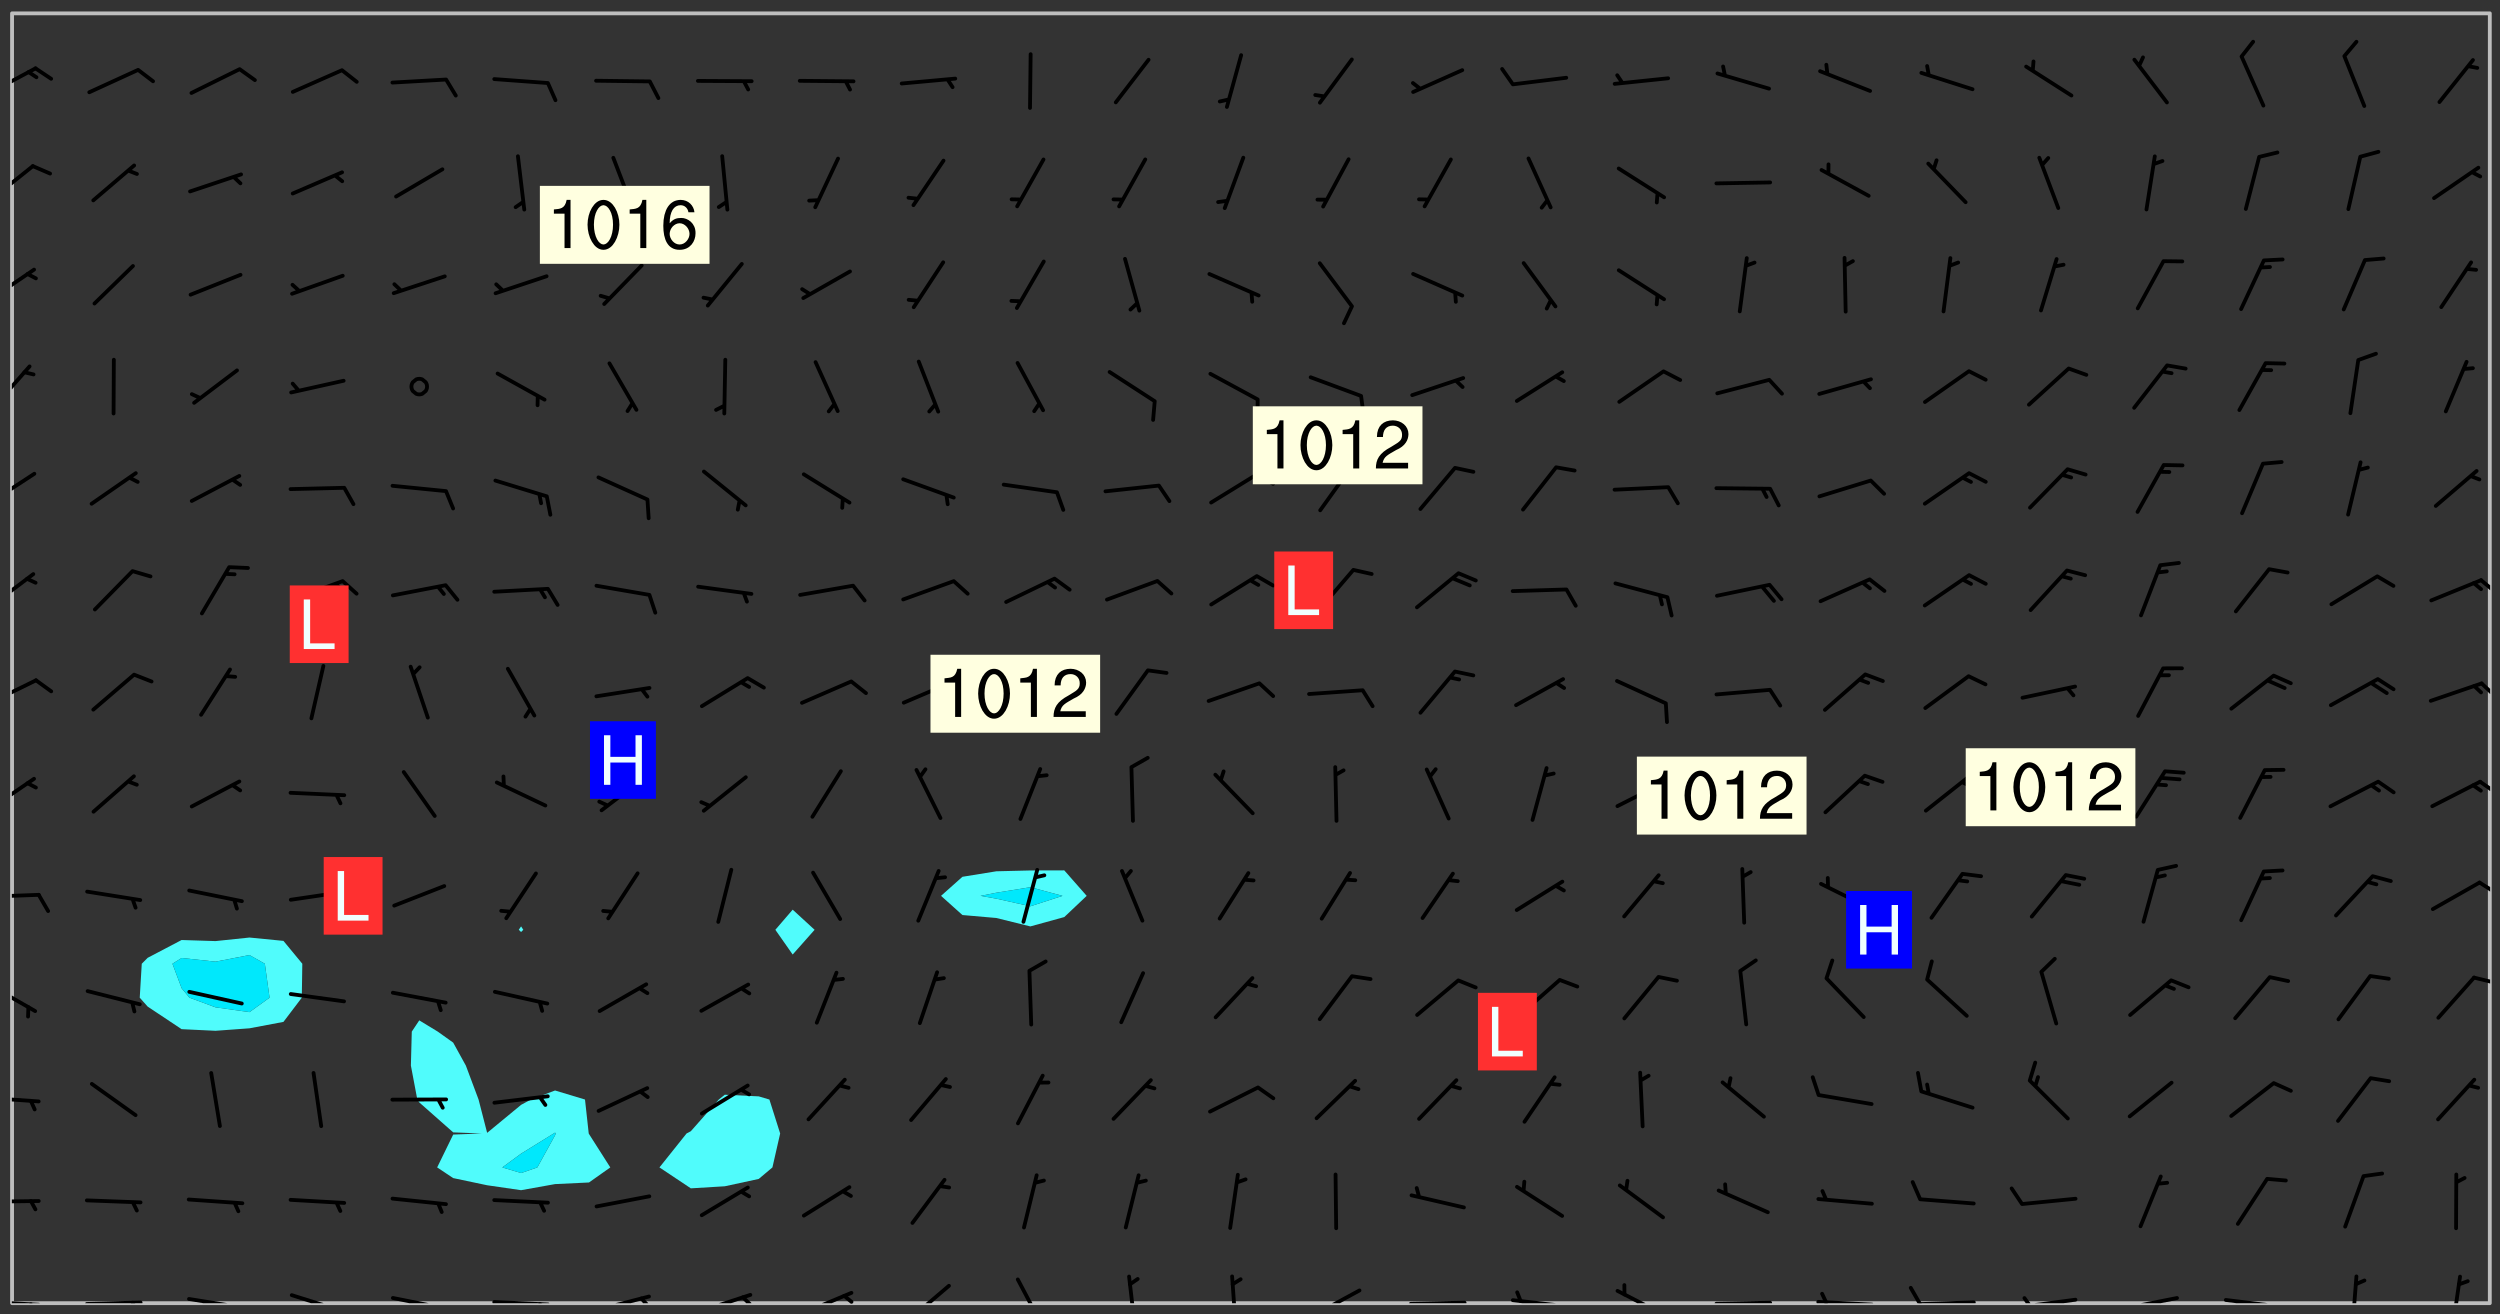 <svg xmlns="http://www.w3.org/2000/svg" role="img" xmlns:xlink="http://www.w3.org/1999/xlink" viewBox="142.45 309.95 326.84 171.84"><rect x="142.45" y="309.95" width="326.84" height="171.84" fill="#333333" stroke="none"/><defs><clipPath id="clip2"><path d="M 144 311.672 L 145 311.672 L 145 480.328 L 144 480.328 Z M 144 311.672"/></clipPath><clipPath id="clip3"><path d="M 144 311.672 L 468 311.672 L 468 480.328 L 144 480.328 Z M 144 311.672"/></clipPath><clipPath id="clip4"><path d="M 467 311.672 L 468 311.672 L 468 480.328 L 467 480.328 Z M 467 311.672"/></clipPath><clipPath id="clip5"><path d="M 144 479 L 148 479 L 148 480.328 L 144 480.328 Z M 144 479"/></clipPath><clipPath id="clip6"><path d="M 146 480 L 148 480 L 148 480.328 L 146 480.328 Z M 146 480"/></clipPath><clipPath id="clip7"><path d="M 153 479 L 162 479 L 162 480.328 L 153 480.328 Z M 153 479"/></clipPath><clipPath id="clip8"><path d="M 159 480 L 161 480 L 161 480.328 L 159 480.328 Z M 159 480"/></clipPath><clipPath id="clip9"><path d="M 166 479 L 175 479 L 175 480.328 L 166 480.328 Z M 166 479"/></clipPath><clipPath id="clip10"><path d="M 172 480 L 174 480 L 174 480.328 L 172 480.328 Z M 172 480"/></clipPath><clipPath id="clip11"><path d="M 180 479 L 188 479 L 188 480.328 L 180 480.328 Z M 180 479"/></clipPath><clipPath id="clip12"><path d="M 186 480 L 187 480 L 187 480.328 L 186 480.328 Z M 186 480"/></clipPath><clipPath id="clip13"><path d="M 193 479 L 201 479 L 201 480.328 L 193 480.328 Z M 193 479"/></clipPath><clipPath id="clip14"><path d="M 199 480 L 201 480 L 201 480.328 L 199 480.328 Z M 199 480"/></clipPath><clipPath id="clip15"><path d="M 206 479 L 215 479 L 215 480.328 L 206 480.328 Z M 206 479"/></clipPath><clipPath id="clip16"><path d="M 212 480 L 214 480 L 214 480.328 L 212 480.328 Z M 212 480"/></clipPath><clipPath id="clip17"><path d="M 220 479 L 228 479 L 228 480.328 L 220 480.328 Z M 220 479"/></clipPath><clipPath id="clip18"><path d="M 226 479 L 228 479 L 228 480.328 L 226 480.328 Z M 226 479"/></clipPath><clipPath id="clip19"><path d="M 233 478 L 241 478 L 241 480.328 L 233 480.328 Z M 233 478"/></clipPath><clipPath id="clip20"><path d="M 239 479 L 241 479 L 241 480.328 L 239 480.328 Z M 239 479"/></clipPath><clipPath id="clip21"><path d="M 247 478 L 255 478 L 255 480.328 L 247 480.328 Z M 247 478"/></clipPath><clipPath id="clip22"><path d="M 252 479 L 255 479 L 255 480.328 L 252 480.328 Z M 252 479"/></clipPath><clipPath id="clip23"><path d="M 260 477 L 267 477 L 267 480.328 L 260 480.328 Z M 260 477"/></clipPath><clipPath id="clip24"><path d="M 275 476 L 280 476 L 280 480.328 L 275 480.328 Z M 275 476"/></clipPath><clipPath id="clip25"><path d="M 289 476 L 292 476 L 292 480.328 L 289 480.328 Z M 289 476"/></clipPath><clipPath id="clip26"><path d="M 303 476 L 305 476 L 305 480.328 L 303 480.328 Z M 303 476"/></clipPath><clipPath id="clip27"><path d="M 313 478 L 321 478 L 321 480.328 L 313 480.328 Z M 313 478"/></clipPath><clipPath id="clip28"><path d="M 326 480 L 335 480 L 335 480.328 L 326 480.328 Z M 326 480"/></clipPath><clipPath id="clip29"><path d="M 339 479 L 348 479 L 348 480.328 L 339 480.328 Z M 339 479"/></clipPath><clipPath id="clip30"><path d="M 340 478 L 342 478 L 342 480.328 L 340 480.328 Z M 340 478"/></clipPath><clipPath id="clip31"><path d="M 353 478 L 361 478 L 361 480.328 L 353 480.328 Z M 353 478"/></clipPath><clipPath id="clip32"><path d="M 366 480 L 375 480 L 375 480.328 L 366 480.328 Z M 366 480"/></clipPath><clipPath id="clip33"><path d="M 379 479 L 388 479 L 388 480.328 L 379 480.328 Z M 379 479"/></clipPath><clipPath id="clip34"><path d="M 380 478 L 382 478 L 382 480.328 L 380 480.328 Z M 380 478"/></clipPath><clipPath id="clip35"><path d="M 393 479 L 401 479 L 401 480.328 L 393 480.328 Z M 393 479"/></clipPath><clipPath id="clip36"><path d="M 392 478 L 394 478 L 394 480.328 L 392 480.328 Z M 392 478"/></clipPath><clipPath id="clip37"><path d="M 406 479 L 415 479 L 415 480.328 L 406 480.328 Z M 406 479"/></clipPath><clipPath id="clip38"><path d="M 406 479 L 409 479 L 409 480.328 L 406 480.328 Z M 406 479"/></clipPath><clipPath id="clip39"><path d="M 419 479 L 428 479 L 428 480.328 L 419 480.328 Z M 419 479"/></clipPath><clipPath id="clip40"><path d="M 433 479 L 441 479 L 441 480.328 L 433 480.328 Z M 433 479"/></clipPath><clipPath id="clip41"><path d="M 449 476 L 451 476 L 451 480.328 L 449 480.328 Z M 449 476"/></clipPath><clipPath id="clip42"><path d="M 462 476 L 465 476 L 465 480.328 L 462 480.328 Z M 462 476"/></clipPath><clipPath id="clip43"><path d="M 144 466 L 148 466 L 148 468 L 144 468 Z M 144 466"/></clipPath><clipPath id="clip44"><path d="M 144 453 L 148 453 L 148 455 L 144 455 Z M 144 453"/></clipPath><clipPath id="clip45"><path d="M 144 438 L 148 438 L 148 443 L 144 443 Z M 144 438"/></clipPath><clipPath id="clip46"><path d="M 465 437 L 468 437 L 468 439 L 465 439 Z M 465 437"/></clipPath><clipPath id="clip47"><path d="M 144 426 L 148 426 L 148 428 L 144 428 Z M 144 426"/></clipPath><clipPath id="clip48"><path d="M 466 425 L 468 425 L 468 427 L 466 427 Z M 466 425"/></clipPath><clipPath id="clip49"><path d="M 144 411 L 148 411 L 148 416 L 144 416 Z M 144 411"/></clipPath><clipPath id="clip50"><path d="M 466 411 L 468 411 L 468 414 L 466 414 Z M 466 411"/></clipPath><clipPath id="clip51"><path d="M 144 398 L 148 398 L 148 403 L 144 403 Z M 144 398"/></clipPath><clipPath id="clip52"><path d="M 466 399 L 468 399 L 468 402 L 466 402 Z M 466 399"/></clipPath><clipPath id="clip53"><path d="M 144 384 L 148 384 L 148 390 L 144 390 Z M 144 384"/></clipPath><clipPath id="clip54"><path d="M 466 385 L 468 385 L 468 388 L 466 388 Z M 466 385"/></clipPath><clipPath id="clip55"><path d="M 144 371 L 148 371 L 148 376 L 144 376 Z M 144 371"/></clipPath><clipPath id="clip56"><path d="M 144 357 L 147 357 L 147 364 L 144 364 Z M 144 357"/></clipPath><clipPath id="clip57"><path d="M 144 344 L 148 344 L 148 350 L 144 350 Z M 144 344"/></clipPath><clipPath id="clip58"><path d="M 144 331 L 147 331 L 147 337 L 144 337 Z M 144 331"/></clipPath><clipPath id="clip59"><path d="M 144 318 L 148 318 L 148 323 L 144 323 Z M 144 318"/></clipPath><g id="surface227" clip-path="url(#clip1)"><path fill="#fff" fill-opacity="0" fill-rule="evenodd" d="M 0 0 L 1000 0 L 1000 1000 L 0 1000 Z M 0 0"/><path fill="#d3d3d3" fill-opacity="0" fill-rule="evenodd" d="M162.152 355.867L161.918 356.16 161.977 356.395 162.094 356.566 162.27 356.801 162.562 357.148 162.676 357.207 162.793 357.035 162.852 356.801 163.027 356.625 163.492 356.449 164.191 356.449 164.426 356.742 164.715 357.559 164.773 357.734 164.949 357.965 165.301 358.199 166 358.898 166.172 359.074 166.406 359.422 166.641 359.832 166.93 360.414 167.34 360.879 167.57 361.113 167.805 361.289 167.922 361.52 168.098 361.812 168.27 362.977 168.27 363.211 168.328 363.5 168.387 363.617 168.504 363.734 168.852 364.145 168.969 364.316 169.145 364.492 169.32 364.727 169.438 364.898 169.609 365.25 169.668 365.484 169.902 365.891 170.137 365.832 169.961 366.008 169.902 366.938 169.32 366.938 169.086 366.824 168.738 366.938 168.621 367.055 168.562 367.348 168.504 367.523 168.387 367.695 167.922 367.988 167.863 368.223 167.805 368.336 167.805 368.98 167.863 369.152 167.863 369.562 167.922 369.621 167.922 370.027 167.98 370.434 168.098 370.609 168.156 370.668 168.387 371.309 168.328 371.602 168.328 372.301 168.27 372.883 168.27 373.117 168.211 373.348 168.156 373.699 168.156 375.621 168.211 375.738 168.637 375.738 168.27 375.855 168.246 376.207 169.137 377.375 170.879 377.914 172.219 378.273 172.219 378.812 172.309 379.621 172.844 380.336 174.363 380.605 175.254 380.52 175.344 381.684 175.879 381.863 177.039 381.684 179.094 380.699 180.254 380.336 182.133 380.16 183.828 379.98 183.648 380.699 182.133 380.785 180.883 380.875 180.078 381.145 179.004 381.953 179.273 382.672 179.809 383.57 179.629 384.195 179.363 385.004 179.629 386.082 180.254 386.98 181.059 387.16 182.309 386.98 182.043 387.703 182.141 388.207 182.195 388.5 182.195 388.672 182.254 388.965 182.254 389.371 182.43 389.488 182.781 389.605 183.188 389.605 183.48 389.43 183.594 389.312 183.652 389.195 183.77 388.965 183.828 388.789 184.18 388.324 184.41 388.148 184.586 388.09 184.762 388.148 184.82 388.324 184.938 389.312 184.992 389.781 185.051 389.953 185.168 390.188 185.344 390.246 186.16 390.305 186.449 390.305 186.566 390.539 186.625 390.945 186.684 391.297 186.684 392.402 186.801 392.695 186.918 393.043 187.207 393.742 187.383 394.094 187.965 394.848 188.316 395.023 188.488 395.082 188.957 395.316 189.598 395.781 189.945 396.016 190.238 396.191 190.531 396.246 190.762 396.309 191.578 396.656 191.871 396.832 191.984 397.004 192.336 397.355 192.453 397.531 192.977 398.172 192.977 398.461 193.035 398.812 193.035 399.16 193.094 399.512 193.152 399.801 193.27 399.859 193.441 399.918 193.617 399.918 194.199 400.152 194.375 400.27 194.551 400.559 194.727 400.793 194.84 401.027 195.133 401.258 195.25 401.375 195.25 401.785 195.309 401.84 195.598 402.074 195.832 402.191 195.891 402.309 196.008 402.48 196.066 402.598 196.297 402.832 196.355 403.008 196.59 403.066 196.707 403.125 196.59 403.238 196.531 403.355 196.531 403.473 196.414 403.766 196.297 404.055 196.297 404.637 196.473 404.754 196.59 404.812 196.648 404.93 196.766 405.047 196.879 405.105 197.055 405.453 197.113 405.805 197.172 406.211 197.172 406.387 197.113 406.562 196.996 407.262 196.996 407.434 197.113 407.609 197.406 407.902 197.812 407.902 197.988 408.02 198.105 408.191 198.223 408.484 198.223 408.719 197.695 408.719 197.465 408.484 197.23 408.484 197.055 408.543 196.996 409.242 197.055 409.59 197.172 409.766 197.348 410.176 197.465 410.406 197.754 410.875 197.93 410.93 198.453 410.93 198.688 410.988 199.445 411.629 199.504 411.922 199.504 412.156 199.562 412.215 199.793 412.562 199.793 412.914 199.676 413.086 199.676 413.379 199.969 413.668 200.262 413.844 200.434 413.902 200.727 414.078 201.02 414.195 201.602 414.602 201.891 414.836 202.184 415.012 202.402 415.172 202.418 415.184 202.648 415.359 203.289 415.883 203.465 416.117 203.582 416.293 203.758 416.469 203.871 416.641 203.871 417.281 203.988 417.457 204.457 417.574 205.039 417.691 205.273 417.75 205.504 417.863 205.797 417.98 205.91 418.039 206.496 418.391 206.785 418.562 206.961 418.625 207.137 418.68 207.312 418.738 208.012 419.09 208.301 419.266 208.535 419.32 208.824 419.496 209.059 419.613 209.699 420.02 209.992 420.137 210.164 420.195 210.398 420.254 210.809 420.312 211.039 420.371 211.273 420.488 211.332 420.66 210.922 420.836 211.391 420.895 211.449 421.188 211.562 421.422 211.738 421.477 211.973 421.535 212.148 421.594 212.555 421.711 213.195 421.945 213.312 422.117 213.371 422.352 213.371 422.527 213.312 422.645 213.254 423.051 213.488 423.285 213.605 423.344 213.953 423.461 214.594 423.691 214.77 423.809 215.059 423.926 215.234 424.102 215.469 424.566 216.051 425.672 216.227 425.848 216.574 426.023 216.75 426.141 217.102 426.258 218.148 426.781 218.383 426.84 218.848 426.953 219.141 427.012 219.605 427.188 220.363 427.77 220.598 428.004 220.945 428.469 221.121 428.645 221.41 428.879 222.227 429.578 222.52 429.754 222.809 430.043 223.102 430.219 223.395 430.508 224.09 431.148 224.266 431.324 224.559 431.559 224.848 431.793 225.316 432.082 225.957 432.664 226.305 432.898 226.539 433.191 226.887 433.539 227.238 434.004 228.172 434.996 228.52 435.402 228.637 435.578 228.871 435.637 228.984 435.754 229.629 435.93 229.859 436.043 230.094 436.102 230.387 436.277 230.617 436.395 231.551 437.094 231.957 437.5 232.191 437.676 232.598 437.852 232.832 437.969 233.648 438.316 233.996 438.551 234.23 438.668 234.523 438.957 234.754 439.074 235.512 439.426 235.863 439.598 236.094 439.656 236.387 439.773 236.621 439.832 237.492 440.008 238.309 440.008 238.777 440.238 238.949 440.297 239.824 440.996 240.289 441.113 240.582 441.172 240.758 441.23 240.988 441.289 241.457 441.348 241.805 441.406 242.156 441.465 242.562 441.523 242.855 441.523 243.027 441.582 243.027 441.812 243.203 441.988 243.496 441.988 243.844 442.047 244.195 442.105 244.895 442.223 245.535 442.223 246 441.988 246.293 441.812 246.465 441.695 246.875 441.523 247.164 441.348 248.098 440.883 248.566 440.59 249.09 440.297 249.555 440.125 250.02 439.949 251.07 439.484 251.359 439.367 251.77 439.25 252.059 439.133 252.586 438.957 254.102 438.258 254.684 437.91 254.973 437.852 255.266 437.793 255.613 437.676 256.488 437.445 256.84 437.328 256.953 437.328 257.188 437.27 258.062 437.035 258.297 436.977 259.109 436.977 259.461 436.918 260.277 436.801 260.449 436.742 260.801 436.688 261.094 436.629 261.324 436.57 262.141 436.395 262.316 436.336 262.664 436.336 262.898 436.277 263.363 436.16 264.121 435.988 264.355 435.93 264.703 435.93 265.113 435.812 265.402 435.754 266.688 435.695 266.977 435.695 267.387 435.637 267.617 435.578 267.793 435.578 268.668 435.461 269.074 435.461 269.484 435.344 269.832 435.344 270.184 435.23 271.055 435.172 272.805 435.172 273.852 435.461 274.262 435.578 274.551 435.695 274.902 435.812 275.191 435.93 276.242 436.102 276.531 436.16 276.824 436.16 277.117 436.219 277.289 436.277 277.699 436.336 277.871 436.395 277.988 436.453 278.105 436.453 278.223 436.512 278.574 436.57 278.688 436.57 279.098 436.637 281.02 437.031 282.945 437.426 284.465 437.875 286.16 438.594 288.305 439.398 289.91 438.68 291.34 437.875 292.5 436.797 293.75 436.348 296.785 435.629 298.66 435.27 300.805 433.922 303.039 432.668 305.539 431.41 307.234 430.961 309.02 430.781 310.18 430.512 310.805 431.051 312.145 430.781 312.859 429.793 313.844 428.449 314.289 428.27 315.094 427.91 316.969 427.371 318.754 426.922 320.004 426.652 321.164 426.562 322.863 426.473 324.824 426.203 326.074 426.113 326.613 426.113 327.238 426.023 328.129 426.023 330.273 425.844 332.684 425.664 335.273 425.574 336.969 425.754 338.578 425.844 340.008 426.203 341.168 426.922 343.043 427.91 344.203 429.438 344.469 430.152 345.098 430.242 345.453 431.141 345.988 431.68 346.523 433.207 347.598 433.566 348.133 433.566 347.328 434.102 347.418 435.809 348.133 438.504 349.023 439.309 349.918 440.297 350.633 441.555 352.418 442.094 353.938 441.914 354.293 443.258 355.902 442.453 356.883 441.914 357.152 442.184 357.469 441.969 357.688 441.824 358.488 442.273 358.938 441.914 359.293 441.914 359.828 441.645 360.367 440.926 360.902 440.656 361.527 439.668 362.688 440.117 363.527 440.488 364.922 441.105 366.617 440.926 368.223 440.926 370.008 441.016 370.188 439.309 370.723 437.965 371.527 438.234 372.02 439.082 372.422 439.488 372.332 440.027 372.332 440.387 373.047 440.836 373.758 440.566 375.188 440.566 375.547 441.555 375.992 442.812 376.707 444.156 377.957 444.785 379.652 445.414 380.367 445.234 380.547 444.695 381.527 444.605 381.977 444.965 382.062 446.223 381.797 446.852 381.262 447.031 381.262 447.57 381.977 448.555 382.242 449.094 383.227 450.082 384.027 451.16 383.762 451.52 383.672 452.418 383.047 454.75 382.691 456.816 382.602 458.609 382.422 459.328 382.332 459.867 382.332 461.305 381.352 463.188 380.992 464.895 380.457 465.793 379.652 466.961 379.387 467.5 381.441 468.754 381.527 469.113 381.172 469.652 381.082 469.473 381.082 470.281 381.172 471.719 380.727 472.434 379.652 472.527 379.387 473.242 379.922 474.141 380.727 474.859 381.887 475.668 383.227 475.938 383.672 476.297 383.316 476.746 381.527 476.656 380.277 476.207 379.562 475.488 378.938 475.398 378.762 478.988 378.574 480.297 467.934 480.297 467.934 311.703 412.664 311.703 412.664 360.785 413.426 360.91 416.715 361.453 418.738 364.289 418.738 367.043 421.09 367.375 423.438 367.707 427.488 367.707 426.109 371.867 424.086 372.574 422.062 373.277 421.52 373.621 418.926 375.238 418.738 375.355 416.715 373.277 415.984 370.535 413.312 368.457 411.938 364.957 411.871 364.875 409.914 362.203 412.664 360.785 412.664 311.703 294.422 311.703 294.422 403.117 294.539 403.148 294.672 403.16 294.746 403.234 294.852 403.281 294.941 403.34 295.027 403.398 295.117 403.457 295.414 403.754 295.473 403.844 295.504 403.961 295.531 404.078 295.547 404.215 295.516 404.332 295.457 404.422 295.398 404.508 295.355 404.613 295.309 404.715 295.281 404.836 295.281 404.98 295.457 405.25 295.605 405.398 295.68 405.484 295.754 405.559 295.797 405.664 295.859 405.754 295.918 405.84 295.961 405.945 296.02 406.035 296.066 406.137 296.109 406.242 296.168 406.328 296.285 406.508 296.359 406.582 296.422 406.668 296.48 406.758 296.523 406.863 296.582 406.953 296.641 407.039 296.703 407.129 296.762 407.219 296.805 407.32 296.922 407.5 296.996 407.574 297.055 407.66 297.129 407.734 297.219 407.793 297.324 407.84 297.473 407.84 297.605 407.824 297.738 407.84 297.84 407.793 297.914 407.719 297.961 407.617 297.945 407.484 297.945 407.336 297.898 407.23 297.871 407.113 297.824 407.012 297.797 406.891 297.754 406.789 297.691 406.699 297.648 406.598 297.605 406.492 297.574 406.375 297.559 406.242 297.547 406.105 297.633 406.047 297.691 405.961 297.812 405.93 297.855 406.035 297.871 406.168 297.871 406.285 297.93 406.387 297.988 406.477 298.078 406.535 298.227 406.684 298.285 406.773 298.328 406.879 298.316 406.98 298.402 407.039 298.508 407.086 298.594 407.145 298.684 407.203 298.758 407.277 298.641 407.305 298.535 407.352 298.449 407.41 298.375 407.484 298.316 407.574 298.254 407.66 298.227 407.781 298.18 407.883 298.137 407.988 298.105 408.105 298.094 408.238 298.078 408.371 298.078 408.52 298.105 408.637 298.152 408.742 298.195 408.844 298.254 408.934 298.328 409.008 298.418 409.066 298.492 409.141 298.582 409.199 298.641 409.289 298.684 409.395 298.73 409.496 298.848 409.527 298.98 409.543 299.129 409.543 299.246 409.512 299.352 409.555 299.395 409.66 299.441 409.762 299.469 409.883 299.5 410 299.527 410.117 299.559 410.238 299.586 410.355 299.691 410.398 299.793 410.445 299.926 410.43 300.074 410.578 300.137 410.664 300.211 410.738 300.281 410.812 300.371 410.875 300.477 410.918 300.578 410.961 300.695 410.992 300.832 411.008 300.949 410.977 301.023 410.902 301.051 410.785 301.039 410.652 301.008 410.531 300.98 410.414 301.023 410.309 301.141 410.309 301.23 410.371 301.348 410.398 301.496 410.398 301.629 410.414 301.777 410.414 301.91 410.43 302.043 410.414 302.191 410.414 302.324 410.398 302.457 410.387 302.594 410.398 302.711 410.371 302.844 410.355 303.035 410.297 302.977 410.473 302.961 410.605 302.934 410.727 302.918 410.859 302.859 410.945 302.727 410.961 302.621 411.008 302.516 411.051 302.398 411.082 302.281 411.109 302.016 411.141 301.867 411.141 301.734 411.156 301.66 411.23 301.719 411.316 301.867 411.465 301.984 411.645 302.059 411.715 302.148 411.777 302.238 411.836 302.324 411.895 302.414 411.953 302.516 411.996 302.621 412.059 302.727 412.102 302.812 412.16 302.918 412.207 303.02 412.25 303.199 412.367 303.258 412.457 303.215 412.559 303.168 412.664 303.184 412.797 303.406 413.02 303.465 413.109 303.508 413.211 303.539 413.332 303.582 413.434 303.598 413.566 303.629 413.684 303.641 413.82 303.672 413.938 303.82 414.086 303.922 414.129 304.027 414.172 304.145 414.203 304.277 414.219 304.414 414.234 304.531 414.234 304.648 414.203 304.738 414.145 304.781 414.039 304.828 413.938 304.871 413.832 304.902 413.715 304.914 413.582 304.914 413.434 304.902 413.301 304.887 413.168 304.855 413.051 304.812 412.945 304.766 412.84 304.723 412.738 304.68 412.633 304.664 412.5 304.68 412.367 304.707 412.25 304.738 412.133 304.766 412.012 304.812 411.91 304.902 411.852 304.988 411.789 305.062 411.715 305.152 411.656 305.375 411.434 305.434 411.348 305.508 411.273 305.625 411.094 305.684 411.008 305.684 410.859 305.609 410.785 305.508 410.738 305.402 410.695 305.301 410.652 305.242 410.562 305.195 410.457 305.168 410.34 305.258 410.281 305.375 410.25 305.477 410.207 305.656 410.09 305.805 409.941 305.816 409.809 305.805 409.703 305.715 409.645 305.582 409.66 305.434 409.66 305.301 409.676 305.168 409.66 305.047 409.629 304.961 409.57 304.887 409.496 304.828 409.406 304.766 409.32 304.648 409.141 304.59 409.055 304.621 408.934 304.707 408.875 304.828 408.844 304.887 408.758 304.887 408.637 304.855 408.52 304.797 408.43 304.738 408.344 304.691 408.238 304.664 408.121 304.648 407.988 304.707 407.898 304.781 407.824 304.871 407.766 304.988 407.586 305.062 407.512 305.121 407.426 305.27 407.277 305.391 407.246 305.523 407.23 305.656 407.246 305.73 407.32 305.773 407.426 305.789 407.559 305.758 407.676 305.641 407.707 305.508 407.719 305.359 407.867 305.316 407.973 305.27 408.074 305.242 408.195 305.211 408.312 305.211 408.461 305.242 408.578 305.285 408.684 305.344 408.773 305.418 408.844 305.492 408.918 305.609 408.949 305.73 408.977 305.848 408.949 305.98 408.934 306.098 408.934 306.188 408.992 306.262 409.066 306.309 409.172 306.367 409.258 306.469 409.305 306.602 409.32 306.707 409.363 306.793 409.422 306.781 409.527 306.707 409.602 306.527 409.719 306.469 409.809 306.379 409.867 306.309 409.941 306.234 410.016 306.172 410.105 306.145 410.223 306.129 410.355 306.145 410.488 306.129 410.621 306.129 410.77 306.145 410.902 306.172 411.02 306.203 411.141 306.277 411.215 306.367 411.273 306.453 411.332 306.543 411.391 306.66 411.422 306.66 411.508 306.559 411.555 306.469 411.613 306.203 411.645 306.086 411.672 305.938 411.672 305.832 411.715 305.73 411.762 305.672 411.852 305.609 412.086 305.598 412.219 305.566 412.34 305.551 412.473 305.551 412.766 305.539 412.898 305.551 413.035 305.566 413.168 305.699 413.184 305.832 413.195 305.953 413.227 306.039 413.285 306.113 413.359 306.16 413.465 306.203 413.566 306.219 413.699 306.219 414.145 306.203 414.277 306.203 414.723 306.234 414.988 306.262 415.105 306.277 415.238 306.309 415.355 306.395 415.566 306.426 415.832 306.426 415.98 306.395 416.098 306.367 416.215 306.336 416.336 306.309 416.453 306.277 416.57 306.246 416.691 306.234 416.824 306.219 416.957 306.309 417.016 306.426 416.984 306.527 417 306.574 417.105 306.543 417.371 306.543 417.812 306.5 417.918 306.453 418.023 306.41 418.125 306.367 418.23 306.309 418.316 306.277 418.438 306.234 418.555 306.203 418.672 306.188 418.805 306.203 418.938 306.262 419.027 306.367 419.074 306.453 419.133 306.512 419.219 306.5 419.355 306.469 419.473 306.426 419.574 306.426 420.02 306.41 420.152 306.41 420.301 306.379 420.418 306.336 420.523 306.309 420.641 306.262 420.746 306.219 420.848 306.188 420.969 306.16 421.086 306.129 421.219 306.098 421.336 306.07 421.453 306.027 421.559 305.996 421.676 305.965 421.797 305.953 421.93 305.938 422.062 305.938 422.359 305.965 422.477 305.965 422.625 306.012 423.023 306.039 423.141 306.098 423.23 306.219 423.262 306.367 423.262 306.5 423.246 306.559 423.336 306.559 423.453 306.5 423.543 306.41 423.602 306.309 423.645 306.203 423.691 306.113 423.75 306.027 423.809 305.891 423.824 305.773 423.793 305.641 423.777 305.539 423.824 305.477 423.91 305.465 424.047 305.449 424.18 305.418 424.297 305.391 424.414 305.375 424.547 305.344 424.668 305.344 424.965 305.359 425.098 305.391 425.215 305.391 425.363 305.402 425.496 305.402 425.645 305.375 425.762 305.328 425.863 305.301 425.984 305.27 426.102 305.211 426.191 305.137 426.266 305.035 426.309 304.93 426.355 304.812 426.383 304.691 426.414 304.59 426.367 304.648 426.281 304.754 426.234 304.781 426.117 304.812 426 304.84 425.879 304.871 425.762 304.871 425.613 304.887 425.48 304.855 425.363 304.812 425.258 304.707 425.273 304.633 425.348 304.531 425.391 304.441 425.453 304.367 425.527 304.324 425.629 304.309 425.762 304.277 425.879 304.25 426 304.219 426.117 304.191 426.234 304.16 426.355 304.133 426.473 304.102 426.59 304.059 426.695 303.969 426.754 303.879 426.754 303.762 426.723 303.73 426.637 303.746 426.5 303.715 426.383 303.715 426.234 303.703 426.102 303.703 425.953 303.641 425.719 303.613 425.598 303.57 425.496 303.523 425.391 303.465 425.305 303.406 425.215 303.363 425.109 303.301 425.023 303.152 424.875 303.082 424.801 302.977 424.754 302.871 424.711 302.77 424.668 302.473 424.371 302.383 424.297 302.297 424.238 302.191 424.195 302.102 424.133 302.016 424.074 301.91 424.031 301.82 423.973 301.734 423.91 301.66 423.84 301.555 423.793 301.469 423.734 301.363 423.691 301.273 423.629 301.172 423.586 301.066 423.543 300.98 423.484 300.875 423.438 300.77 423.395 300.668 423.348 300.578 423.289 300.477 423.246 300.371 423.203 300.281 423.141 300.164 423.113 300.031 423.098 299.898 423.113 299.75 423.113 299.617 423.129 299.5 423.098 299.41 423.039 299.336 422.965 299.246 422.906 299.145 422.859 298.996 422.859 298.875 422.832 298.773 422.789 298.699 422.715 298.582 422.535 298.492 422.477 298.391 422.434 298.301 422.371 298.195 422.328 298.105 422.27 298.02 422.211 297.914 422.164 297.855 422.078 297.797 421.988 297.754 421.883 297.707 421.781 297.633 421.707 297.547 421.648 297.473 421.574 297.383 421.516 297.16 421.293 297.117 421.188 297.086 420.922 297.191 420.879 297.336 420.879 297.441 420.922 297.516 420.996 297.605 421.055 297.691 421.113 297.797 421.16 297.887 421.219 298.035 421.367 298.105 421.441 298.254 421.59 298.316 421.676 298.391 421.75 298.477 421.809 298.551 421.883 298.641 421.945 298.73 422.004 298.816 422.062 299.086 422.238 299.188 422.285 299.293 422.328 299.395 422.371 299.441 422.297 299.5 422.211 299.574 422.137 299.645 422.062 299.75 422.105 299.824 422.18 299.883 422.27 299.926 422.371 299.973 422.477 300.016 422.582 300.137 422.609 300.254 422.582 300.328 422.492 300.371 422.387 300.43 422.297 300.504 422.223 300.609 422.18 300.727 422.152 300.859 422.164 300.949 422.223 301.098 422.371 301.156 422.461 301.199 422.566 301.246 422.668 301.289 422.773 301.332 422.875 301.438 422.922 301.543 422.965 301.676 422.98 301.762 422.922 301.82 422.832 301.895 422.758 302 422.715 302.117 422.742 302.223 422.789 302.324 422.832 302.43 422.875 302.531 422.922 302.711 423.039 302.711 423.156 302.695 423.289 302.711 423.422 302.727 423.559 302.785 423.645 302.887 423.691 303.008 423.719 303.125 423.75 303.273 423.75 303.391 423.719 303.449 423.629 303.629 423.512 303.688 423.422 303.762 423.348 303.82 423.262 303.938 423.082 304.117 422.965 304.234 422.996 304.324 423.055 304.367 423.129 304.352 423.262 304.352 423.379 304.441 423.438 304.59 423.438 304.723 423.422 304.855 423.41 305.121 423.379 305.227 423.336 305.344 423.305 305.465 423.277 305.539 423.203 305.609 423.129 305.672 423.039 305.656 422.934 305.609 422.832 305.508 422.789 305.402 422.773 305.285 422.801 305.02 422.832 304.871 422.832 304.797 422.758 304.707 422.699 304.59 422.668 304.473 422.641 304.34 422.625 304.191 422.625 304.059 422.641 303.762 422.641 303.656 422.594 303.508 422.445 303.465 422.344 303.406 422.254 303.629 422.031 303.715 421.973 303.82 421.93 303.938 421.898 304.07 421.883 304.203 421.898 304.34 421.914 304.441 421.957 304.574 421.945 304.664 421.883 304.766 421.84 304.828 421.75 304.781 421.648 304.691 421.59 304.574 421.559 304.473 421.516 304.414 421.426 304.352 421.336 304.352 421.219 304.367 421.086 304.473 421.039 304.547 420.969 304.547 420.848 304.457 420.789 304.426 420.672 304.516 420.613 304.59 420.539 304.633 420.434 304.691 420.344 304.738 420.242 304.754 420.109 304.754 419.961 304.707 419.855 304.664 419.754 304.574 419.695 304.441 419.68 304.34 419.637 304.203 419.621 304.086 419.59 303.641 419.59 303.508 419.574 303.375 419.562 303.242 419.547 303.125 419.516 302.977 419.516 302.844 419.5 302.711 419.488 302.445 419.457 302.324 419.414 302.238 419.355 302.164 419.281 302.164 419.133 302.176 419 302.281 418.953 302.383 418.91 302.516 418.895 302.668 418.895 302.801 418.879 303.094 418.879 303.215 418.91 303.316 418.953 303.406 419.012 303.641 419.074 303.762 419.027 303.852 418.969 303.953 418.926 304.086 418.91 304.191 418.953 304.293 419 304.426 419.012 304.547 418.984 304.691 418.984 304.812 418.953 304.93 418.926 305.035 418.879 305.109 418.805 305.195 418.746 305.344 418.598 305.402 418.512 305.449 418.406 305.477 418.289 305.492 418.184 305.391 418.141 305.301 418.082 305.184 418.051 305.078 418.008 304.988 417.945 304.914 417.859 304.84 417.785 304.738 417.742 304.633 417.695 304.531 417.652 304.473 417.562 304.426 417.461 304.34 417.25 304.277 417.164 304.219 417.074 304.145 417 304.059 416.941 303.789 416.941 303.672 416.973 303.582 417.031 303.48 417.074 303.348 417.09 303.242 417.074 303.215 416.957 303.152 416.867 303.035 416.836 302.934 416.793 302.785 416.645 302.754 416.527 302.738 416.422 302.812 416.348 302.992 416.23 303.109 416.203 303.227 416.172 303.363 416.188 303.465 416.23 303.57 416.273 303.672 416.32 303.777 416.363 303.895 416.395 304.027 416.41 304.145 416.438 304.277 416.453 304.383 416.438 304.473 416.379 304.398 416.305 304.293 416.262 304.219 416.188 304.145 416.098 303.996 415.949 303.91 415.891 303.82 415.832 303.746 415.758 303.656 415.699 303.555 415.652 303.434 415.625 303.332 415.578 303.227 415.535 303.109 415.504 303.008 415.461 302.887 415.43 302.738 415.43 302.621 415.461 302.516 415.504 302.43 415.566 302.25 415.684 302.164 415.742 302.074 415.801 301.969 415.848 301.883 415.906 301.777 415.949 301.676 415.992 301.57 416.039 301.496 416.113 301.438 416.203 301.379 416.289 301.332 416.395 301.273 416.48 301.199 416.555 301.066 416.543 300.949 416.512 300.832 416.512 300.758 416.586 300.668 416.645 300.594 416.719 300.504 416.777 300.418 416.836 300.312 416.883 300.211 416.926 300.074 416.941 299.973 416.898 299.824 416.75 299.719 416.703 299.633 416.703 299.527 416.75 299.426 416.793 299.305 416.824 299.188 416.793 299.113 416.719 299.113 416.602 299.145 416.48 299.219 416.41 299.277 416.32 299.352 416.246 299.469 416.215 299.574 416.172 299.867 416.172 300 416.156 300.137 416.141 300.238 416.098 300.328 416.039 300.43 415.992 300.52 415.934 300.652 415.922 300.742 415.98 300.875 415.992 300.965 415.934 301.051 415.875 301.156 415.832 301.246 415.773 301.332 415.711 301.422 415.652 301.57 415.504 301.629 415.418 301.688 415.328 301.793 415.285 301.926 415.27 302.043 415.297 302.164 415.328 302.223 415.27 302.281 415.18 302.312 414.914 302.34 414.797 302.445 414.809 302.578 414.824 302.68 414.781 302.77 414.723 302.828 414.633 302.902 414.559 302.961 414.469 303.008 414.367 303.02 414.234 303.008 414.102 302.961 413.996 302.812 413.848 302.754 413.758 302.695 413.672 302.652 413.566 302.652 413.121 302.668 412.988 302.668 412.84 302.68 412.707 302.621 412.648 302.531 412.707 302.43 412.664 302.25 412.547 302.164 412.488 302.102 412.398 302.043 412.309 301.969 412.234 301.883 412.176 301.762 412.207 301.66 412.219 301.555 412.266 301.469 412.324 301.363 412.367 301.215 412.516 301.125 412.574 301.039 412.633 300.949 412.695 300.844 412.738 300.711 412.754 300.711 412.633 300.816 412.59 300.934 412.559 301.008 412.488 301.051 412.383 301.051 412.234 301.023 412.117 300.875 411.969 300.742 411.953 300.594 411.953 300.477 411.984 300.371 412.027 300.27 412.07 300.18 412.133 300.062 412.16 299.988 412.086 300 411.953 299.957 411.852 299.914 411.746 299.824 411.688 299.707 411.715 299.586 411.746 299.469 411.777 299.367 411.82 299.246 411.852 299.145 411.895 299.039 411.938 298.949 411.996 298.848 412.012 298.848 411.895 298.863 411.762 298.805 411.672 298.73 411.715 298.582 411.863 298.523 411.953 298.449 412.027 298.402 412.133 298.359 412.234 298.285 412.309 298.227 412.398 298.152 412.473 298.094 412.559 298.02 412.633 297.93 412.695 297.855 412.766 297.781 412.84 297.68 412.855 297.547 412.871 297.441 412.828 297.441 412.707 297.59 412.559 297.633 412.457 297.691 412.367 297.738 412.266 297.781 412.16 297.84 412.07 297.871 411.953 297.914 411.852 297.945 411.73 297.973 411.613 298.02 411.508 298.062 411.406 298.105 411.301 298.18 411.23 298.27 411.168 298.359 411.109 298.461 411.066 298.758 411.066 299.023 411.035 299.129 410.992 299.055 410.918 298.938 410.887 298.832 410.844 298.742 410.785 298.641 410.738 298.551 410.68 298.449 410.637 298.344 410.594 298.254 410.531 298.168 410.473 298.062 410.43 297.961 410.387 297.84 410.355 297.723 410.324 297.621 410.281 297.5 410.25 297.398 410.207 297.309 410.148 297.266 410.043 297.25 409.91 297.352 409.867 297.484 409.852 297.621 409.867 297.754 409.852 297.855 409.809 297.914 409.719 297.93 409.613 297.84 409.555 297.766 409.48 297.664 409.438 297.574 409.379 297.426 409.23 297.383 409.125 297.367 408.992 297.367 408.699 297.309 408.609 297.219 408.551 297.145 408.477 297.102 408.371 297.07 408.254 297.012 408.164 296.938 408.09 296.82 408.062 296.746 407.988 296.656 407.93 296.566 407.867 296.48 407.809 296.406 407.734 296.348 407.648 296.301 407.543 296.215 407.484 296.066 407.336 295.871 407.277 295.738 407.293 295.637 407.336 295.562 407.41 295.516 407.512 295.473 407.617 295.414 407.707 295.355 407.793 295.059 408.09 294.969 408.148 294.883 408.148 294.82 408.062 294.777 407.957 294.809 407.84 294.867 407.75 294.895 407.633 294.883 407.5 294.793 407.438 294.688 407.484 294.57 407.512 294.453 407.543 294.184 407.719 294.082 407.766 293.965 407.793 293.859 407.84 293.77 407.898 293.668 407.941 293.609 407.855 293.562 407.75 293.578 407.617 293.625 407.512 293.695 407.438 293.77 407.367 293.828 407.277 293.828 407.129 293.785 407.023 293.547 407.023 293.445 407.07 293.414 407.188 293.387 407.305 293.355 407.426 293.281 407.469 293.148 407.484 293.074 407.438 293.031 407.336 292.988 407.23 292.941 407.129 292.898 407.023 292.777 407.055 292.676 407.098 292.543 407.113 292.426 407.145 292.32 407.188 292.23 407.246 292.129 407.293 292.008 407.32 291.875 407.336 291.773 407.293 291.715 407.203 291.668 407.098 291.625 406.996 291.582 406.891 291.582 406.773 291.641 406.684 291.727 406.625 291.906 406.508 292.008 406.461 292.113 406.418 292.219 406.359 292.32 406.316 292.41 406.254 292.512 406.211 292.617 406.152 292.719 406.105 292.809 406.047 292.914 406.004 293.016 405.961 293.105 405.898 293.207 405.855 293.344 405.84 293.461 405.871 293.562 405.914 293.684 405.945 293.785 405.988 293.891 406.035 293.992 406.078 294.098 406.121 294.199 406.168 294.305 406.211 294.406 406.254 294.512 406.301 294.598 406.359 294.703 406.402 294.82 406.434 294.926 406.477 295.027 406.523 295.117 406.582 295.223 406.625 295.324 406.668 295.43 406.715 295.547 406.742 295.648 406.789 295.77 406.816 295.918 406.816 296.004 406.758 296.02 406.656 296.078 406.566 296.051 406.449 295.977 406.375 295.859 406.195 295.785 406.121 295.695 406.047 295.516 405.93 295.43 405.871 295.324 405.828 295.223 405.781 294.953 405.605 294.895 405.516 294.82 405.441 294.762 405.352 294.719 405.25 294.688 405.133 294.672 404.996 294.672 404.434 294.66 404.301 294.645 404.168 294.613 404.051 294.598 403.918 294.586 403.785 294.555 403.664 294.332 403.441 294.273 403.355 294.258 403.25 294.289 403.133 294.422 403.117 294.422 311.703 172.992 311.703 172.992 313.156 172.934 313.391 172.582 314.441 172.41 314.965 172.293 315.312 172.117 315.723 172 315.895 171.766 316.188 171.535 316.246 171.184 316.246 171.066 316.305 170.836 316.711 170.836 317.004 170.953 317.18 171.184 317.41 171.301 317.645 171.941 318.402 172.234 318.867 172.41 319.102 172.641 319.453 172.875 319.801 173.516 320.617 173.691 321.082 173.863 321.492 173.98 322.188 174.156 322.656 174.273 324.055 174.332 324.52 174.332 325.395 174.449 326.441 174.449 331.223 174.391 331.688 174.039 332.969 173.863 333.492 173.75 333.902 173.398 334.832 172.934 336 172.699 336.582 172.582 336.758 172.41 337.105 172.234 337.512 171.883 338.328 171.824 338.621 171.711 338.914 171.594 339.203 171.535 339.379 171.418 340.254 171.359 340.66 171.301 340.777 171.242 340.953 171.184 341.125 170.953 341.652 170.836 341.824 170.836 342.059 170.719 342.293 170.66 342.465 170.484 343.051 170.484 343.34 170.426 343.516 170.426 343.809 170.367 343.922 170.309 344.449 170.309 344.621 170.254 344.855 170.254 347.477 170.078 348.293 169.961 348.469 169.785 348.703 169.668 348.875 169.555 349.109 168.969 350.043 168.738 350.332 168.445 350.797 168.27 351.031 167.98 351.383 167.629 352.082 167.516 352.312 167.34 352.723 167.164 352.953 166.758 353.48 165.941 354.18 165.648 354.352 165.359 354.586 165.184 354.703 165.008 354.879 164.484 355.285 163.957 355.461 163.785 355.637 163.551 355.691 162.91 355.867 162.152 355.867M174.363 386.891L173.289 387.34 173.648 388.234 174.898 387.52 175.344 386.98 174.363 386.891"/><path fill="#d3d3d3" fill-opacity="0" fill-rule="evenodd" d="M201.508 416.598L200.613 416.598 201.062 417.227 202.043 417.586 202.848 417.496 203.293 416.508 203.117 416.598 202.402 416.242 201.508 416.598M356.129 475.668L356.07 475.145 356.07 474.852 356.184 474.559 356.242 474.328 356.711 473.859 356.824 473.859 356.941 473.746 357.059 473.688 357.234 473.688 357.469 473.629 357.816 473.629 358.051 473.688 358.168 473.746 358.398 473.918 358.457 474.094 358.574 474.676 358.574 474.969 358.457 475.145 358.285 475.434 358.109 475.609 357.582 476.133 357.352 476.367 357.234 476.426 357.059 476.426 356.941 476.367 356.535 476.074 356.359 475.957 356.242 475.898 356.184 475.785 356.129 475.668M362.77 464.711L362.711 464.539 362.711 463.43 362.77 463.258 362.945 463.199 363.117 463.141 363.293 463.141 363.527 463.082 363.645 463.141 363.703 463.84 363.645 464.012 363.527 464.188 363.41 464.246 363.176 464.77 363.062 464.828 362.828 464.828 362.77 464.711M372.383 450.32L372.266 450.145 372.266 449.445 372.559 448.57 372.676 448.398 372.852 448.047 372.965 447.816 373.082 447.523 373.434 446.766 373.551 446.535 373.723 446.301 373.898 446.301 374.016 446.242 374.656 446.242 374.773 446.301 375.008 446.535 375.18 446.648 375.531 446.941 375.648 447.059 375.762 447.234 375.762 447.348 375.879 447.406 375.996 447.523 375.996 448.223 375.938 448.398 375.938 448.629 375.879 448.805 375.531 449.855 375.414 450.086 375.297 450.32 375.18 450.379 374.949 450.613 374.309 450.902 373.434 450.902 373.023 450.785 372.383 450.32"/><path fill="none" stroke="#bebebe" stroke-linecap="round" stroke-linejoin="round" stroke-miterlimit="10" stroke-width=".5" d="M 431.957 354.305 L 108.027 354.305 L 108.027 185.68 L 431.957 185.68 L 431.957 354.305" transform="matrix(1 0 0 -1 36 666)"/><g clip-path="url(#clip2)"><path fill="#fff" fill-opacity="0" fill-rule="evenodd" d="M 144 475.891 L 144 480.328 L 144.004 480.328 L 144 480.328 L 144 311.672 L 144.004 311.672 L 144 311.672 L 144 475.891"/></g><g clip-path="url(#clip3)"><path fill="#fff" fill-opacity="0" fill-rule="evenodd" d="M 144.004 480.328 L 144.004 311.672 L 175.066 311.672 L 175.066 432.52 L 170.629 432.984 L 166.191 432.844 L 161.754 435.172 L 160.984 435.945 L 160.719 440.383 L 161.754 441.547 L 166.191 444.5 L 170.629 444.711 L 175.066 444.387 L 179.508 443.547 L 181.906 440.383 L 181.973 435.945 L 179.508 432.957 L 175.066 432.52 L 175.066 311.672 L 188.383 311.672 L 188.383 431.328 L 187.445 431.508 L 188.383 431.77 L 188.645 431.508 L 188.383 431.328 L 188.383 311.672 L 197.262 311.672 L 197.262 443.348 L 196.285 444.82 L 196.168 449.262 L 197.008 453.699 L 197.262 454.074 L 201.699 457.992 L 205.445 458.137 L 201.699 458.277 L 199.602 462.574 L 201.699 463.969 L 206.137 464.906 L 210.574 465.551 L 215.016 464.754 L 219.453 464.543 L 222.238 462.574 L 219.453 458.203 L 219.418 458.137 L 218.93 453.699 L 215.016 452.516 L 211.855 453.699 L 210.574 454.395 L 206.137 458.055 L 205.016 453.699 L 203.355 449.262 L 201.699 446.258 L 199.684 444.82 L 197.262 443.348 L 197.262 311.672 L 210.574 311.672 L 210.574 431.059 L 210.273 431.508 L 210.574 431.797 L 210.863 431.508 L 210.574 431.059 L 210.574 311.672 L 237.207 311.672 L 237.207 453.07 L 236.422 453.699 L 232.766 457.84 L 232.207 458.137 L 228.664 462.574 L 232.766 465.309 L 237.207 465.039 L 241.645 464.078 L 243.434 462.574 L 244.445 458.137 L 243.039 453.699 L 241.645 453.285 L 237.207 453.07 L 237.207 311.672 L 246.082 311.672 L 246.082 428.875 L 243.816 431.508 L 246.082 434.742 L 248.949 431.508 L 246.082 428.875 L 246.082 311.672 L 281.59 311.672 L 281.59 423.738 L 277.152 423.75 L 272.711 423.859 L 268.273 424.578 L 265.477 427.07 L 268.273 429.578 L 272.711 429.965 L 277.152 431.066 L 281.59 429.844 L 284.52 427.07 L 281.59 423.738 L 281.59 311.672 L 467.996 311.672 L 467.996 480.328 L 144.004 480.328"/></g><path fill="#50fcfc" fill-rule="evenodd" d="M 161.754 441.547 L 160.719 440.383 L 160.984 435.945 L 161.754 435.172 L 166.191 432.844 L 170.629 432.984 L 175.066 432.52 L 175.066 434.809 L 170.629 435.672 L 166.191 435.195 L 164.996 435.945 L 166.191 439.141 L 167.219 440.383 L 170.629 441.645 L 175.066 442.273 L 177.691 440.383 L 177.074 435.945 L 175.066 434.809 L 175.066 432.52 L 179.508 432.957 L 181.973 435.945 L 181.906 440.383 L 179.508 443.547 L 175.066 444.387 L 170.629 444.711 L 166.191 444.5 L 161.754 441.547"/><path fill="#00e8fc" fill-rule="evenodd" d="M 166.191 439.141 L 164.996 435.945 L 166.191 435.195 L 170.629 435.672 L 175.066 434.809 L 177.074 435.945 L 177.691 440.383 L 175.066 442.273 L 170.629 441.645 L 167.219 440.383 L 166.191 439.141"/><path fill="#50fcfc" fill-rule="evenodd" d="M188.383 431.77L187.445 431.508 188.383 431.328 188.645 431.508 188.383 431.77M197.008 453.699L196.168 449.262 196.285 444.82 197.262 443.348 199.684 444.82 201.699 446.258 203.355 449.262 205.016 453.699 206.137 458.055 210.574 454.395 211.855 453.699 215.016 452.516 215.016 458.023 214.836 458.137 210.574 460.773 208.121 462.574 210.574 463.309 212.699 462.574 215.016 458.371 215.102 458.137 215.016 458.023 215.016 452.516 218.93 453.699 219.418 458.137 219.453 458.203 222.238 462.574 219.453 464.543 215.016 464.754 210.574 465.551 206.137 464.906 201.699 463.969 199.602 462.574 201.699 458.277 205.445 458.137 201.699 457.992 197.262 454.074 197.008 453.699"/><path fill="#00e8fc" fill-rule="evenodd" d="M 210.574 463.309 L 208.121 462.574 L 210.574 460.773 L 214.836 458.137 L 215.016 458.023 L 215.102 458.137 L 215.016 458.371 L 212.699 462.574 L 210.574 463.309"/><path fill="#50fcfc" fill-rule="evenodd" d="M210.574 431.797L210.273 431.508 210.574 431.059 210.863 431.508 210.574 431.797M232.766 465.309L228.664 462.574 232.207 458.137 232.766 457.84 236.422 453.699 237.207 453.07 241.645 453.285 243.039 453.699 244.445 458.137 243.434 462.574 241.645 464.078 237.207 465.039 232.766 465.309M246.082 434.742L243.816 431.508 246.082 428.875 248.949 431.508 246.082 434.742M268.273 429.578L265.477 427.07 268.273 424.578 272.711 423.859 277.152 423.75 277.152 425.938 272.711 426.66 270.641 427.07 272.711 427.438 277.152 428.434 281.359 427.07 277.152 425.938 277.152 423.75 281.59 423.738 284.52 427.07 281.59 429.844 277.152 431.066 272.711 429.965 268.273 429.578"/><path fill="#00e8fc" fill-rule="evenodd" d="M 272.711 427.438 L 270.641 427.07 L 272.711 426.66 L 277.152 425.938 L 281.359 427.07 L 277.152 428.434 L 272.711 427.438"/><g clip-path="url(#clip4)"><path fill="#fff" fill-opacity="0" fill-rule="evenodd" d="M 467.996 480.328 L 468 480.328 L 468 311.672 L 467.996 311.672 L 468 311.672 L 468 480.328 L 467.996 480.328"/></g><g clip-path="url(#clip5)"><path fill="none" stroke="#000" stroke-linecap="round" stroke-linejoin="round" stroke-miterlimit="10" stroke-width=".5" d="M 111.508 185.477 L 104.492 185.867" transform="matrix(1 0 0 -1 36 666)"/></g><g clip-path="url(#clip6)"><path fill="none" stroke="#000" stroke-linecap="round" stroke-linejoin="round" stroke-miterlimit="10" stroke-width=".5" d="M 110.488 185.531 L 111 184.418" transform="matrix(1 0 0 -1 36 666)"/></g><g clip-path="url(#clip7)"><path fill="none" stroke="#000" stroke-linecap="round" stroke-linejoin="round" stroke-miterlimit="10" stroke-width=".5" d="M 124.828 185.77 L 117.805 185.574" transform="matrix(1 0 0 -1 36 666)"/></g><g clip-path="url(#clip8)"><path fill="none" stroke="#000" stroke-linecap="round" stroke-linejoin="round" stroke-miterlimit="10" stroke-width=".5" d="M 123.805 185.738 L 124.41 184.672" transform="matrix(1 0 0 -1 36 666)"/></g><g clip-path="url(#clip9)"><path fill="none" stroke="#000" stroke-linecap="round" stroke-linejoin="round" stroke-miterlimit="10" stroke-width=".5" d="M 138.098 185.117 L 131.16 186.227" transform="matrix(1 0 0 -1 36 666)"/></g><g clip-path="url(#clip10)"><path fill="none" stroke="#000" stroke-linecap="round" stroke-linejoin="round" stroke-miterlimit="10" stroke-width=".5" d="M 137.09 185.277 L 137.488 184.117" transform="matrix(1 0 0 -1 36 666)"/></g><g clip-path="url(#clip11)"><path fill="none" stroke="#000" stroke-linecap="round" stroke-linejoin="round" stroke-miterlimit="10" stroke-width=".5" d="M 151.297 184.617 L 144.594 186.727" transform="matrix(1 0 0 -1 36 666)"/></g><g clip-path="url(#clip12)"><path fill="none" stroke="#000" stroke-linecap="round" stroke-linejoin="round" stroke-miterlimit="10" stroke-width=".5" d="M 150.32 184.926 L 150.547 183.719" transform="matrix(1 0 0 -1 36 666)"/></g><g clip-path="url(#clip13)"><path fill="none" stroke="#000" stroke-linecap="round" stroke-linejoin="round" stroke-miterlimit="10" stroke-width=".5" d="M 164.707 184.98 L 157.816 186.359" transform="matrix(1 0 0 -1 36 666)"/></g><g clip-path="url(#clip14)"><path fill="none" stroke="#000" stroke-linecap="round" stroke-linejoin="round" stroke-miterlimit="10" stroke-width=".5" d="M 163.703 185.184 L 164.055 184.008" transform="matrix(1 0 0 -1 36 666)"/></g><g clip-path="url(#clip15)"><path fill="none" stroke="#000" stroke-linecap="round" stroke-linejoin="round" stroke-miterlimit="10" stroke-width=".5" d="M 178.086 185.512 L 171.066 185.832" transform="matrix(1 0 0 -1 36 666)"/></g><g clip-path="url(#clip16)"><path fill="none" stroke="#000" stroke-linecap="round" stroke-linejoin="round" stroke-miterlimit="10" stroke-width=".5" d="M 177.062 185.559 L 177.59 184.449" transform="matrix(1 0 0 -1 36 666)"/></g><g clip-path="url(#clip17)"><path fill="none" stroke="#000" stroke-linecap="round" stroke-linejoin="round" stroke-miterlimit="10" stroke-width=".5" d="M 191.293 186.547 L 184.488 184.797" transform="matrix(1 0 0 -1 36 666)"/></g><g clip-path="url(#clip18)"><path fill="none" stroke="#000" stroke-linecap="round" stroke-linejoin="round" stroke-miterlimit="10" stroke-width=".5" d="M 190.305 186.293 L 191.129 185.387" transform="matrix(1 0 0 -1 36 666)"/></g><g clip-path="url(#clip19)"><path fill="none" stroke="#000" stroke-linecap="round" stroke-linejoin="round" stroke-miterlimit="10" stroke-width=".5" d="M 204.547 186.762 L 197.863 184.582" transform="matrix(1 0 0 -1 36 666)"/></g><g clip-path="url(#clip20)"><path fill="none" stroke="#000" stroke-linecap="round" stroke-linejoin="round" stroke-miterlimit="10" stroke-width=".5" d="M 203.574 186.441 L 204.457 185.594" transform="matrix(1 0 0 -1 36 666)"/></g><g clip-path="url(#clip21)"><path fill="none" stroke="#000" stroke-linecap="round" stroke-linejoin="round" stroke-miterlimit="10" stroke-width=".5" d="M 217.762 187.027 L 211.281 184.316" transform="matrix(1 0 0 -1 36 666)"/></g><g clip-path="url(#clip22)"><path fill="none" stroke="#000" stroke-linecap="round" stroke-linejoin="round" stroke-miterlimit="10" stroke-width=".5" d="M 216.82 186.633 L 217.77 185.855" transform="matrix(1 0 0 -1 36 666)"/></g><g clip-path="url(#clip23)"><path fill="none" stroke="#000" stroke-linecap="round" stroke-linejoin="round" stroke-miterlimit="10" stroke-width=".5" d="M 230.512 187.949 L 225.16 183.395" transform="matrix(1 0 0 -1 36 666)"/></g><g clip-path="url(#clip24)"><path fill="none" stroke="#000" stroke-linecap="round" stroke-linejoin="round" stroke-miterlimit="10" stroke-width=".5" d="M 239.512 188.781 L 242.789 182.562" transform="matrix(1 0 0 -1 36 666)"/></g><g clip-path="url(#clip25)"><path fill="none" stroke="#000" stroke-linecap="round" stroke-linejoin="round" stroke-miterlimit="10" stroke-width=".5" d="M 254.062 189.16 L 254.871 182.18" transform="matrix(1 0 0 -1 36 666)"/></g><path fill="none" stroke="#000" stroke-linecap="round" stroke-linejoin="round" stroke-miterlimit="10" stroke-width=".5" d="M 254.18 188.145 L 255.188 188.844" transform="matrix(1 0 0 -1 36 666)"/><g clip-path="url(#clip26)"><path fill="none" stroke="#000" stroke-linecap="round" stroke-linejoin="round" stroke-miterlimit="10" stroke-width=".5" d="M 267.531 189.176 L 268.031 182.168" transform="matrix(1 0 0 -1 36 666)"/></g><path fill="none" stroke="#000" stroke-linecap="round" stroke-linejoin="round" stroke-miterlimit="10" stroke-width=".5" d="M 267.605 188.156 L 268.645 188.809" transform="matrix(1 0 0 -1 36 666)"/><g clip-path="url(#clip27)"><path fill="none" stroke="#000" stroke-linecap="round" stroke-linejoin="round" stroke-miterlimit="10" stroke-width=".5" d="M 284.184 187.344 L 278.008 183.996" transform="matrix(1 0 0 -1 36 666)"/></g><g clip-path="url(#clip28)"><path fill="none" stroke="#000" stroke-linecap="round" stroke-linejoin="round" stroke-miterlimit="10" stroke-width=".5" d="M 290.898 185.598 L 297.922 185.746" transform="matrix(1 0 0 -1 36 666)"/></g><g clip-path="url(#clip29)"><path fill="none" stroke="#000" stroke-linecap="round" stroke-linejoin="round" stroke-miterlimit="10" stroke-width=".5" d="M 304.234 186.07 L 311.215 185.27" transform="matrix(1 0 0 -1 36 666)"/></g><g clip-path="url(#clip30)"><path fill="none" stroke="#000" stroke-linecap="round" stroke-linejoin="round" stroke-miterlimit="10" stroke-width=".5" d="M 305.25 185.953 L 304.801 187.098" transform="matrix(1 0 0 -1 36 666)"/></g><g clip-path="url(#clip31)"><path fill="none" stroke="#000" stroke-linecap="round" stroke-linejoin="round" stroke-miterlimit="10" stroke-width=".5" d="M 317.918 187.285 L 324.164 184.059" transform="matrix(1 0 0 -1 36 666)"/></g><path fill="none" stroke="#000" stroke-linecap="round" stroke-linejoin="round" stroke-miterlimit="10" stroke-width=".5" d="M 318.828 186.816 L 318.812 188.043" transform="matrix(1 0 0 -1 36 666)"/><g clip-path="url(#clip32)"><path fill="none" stroke="#000" stroke-linecap="round" stroke-linejoin="round" stroke-miterlimit="10" stroke-width=".5" d="M 330.844 185.605 L 337.867 185.738" transform="matrix(1 0 0 -1 36 666)"/></g><g clip-path="url(#clip33)"><path fill="none" stroke="#000" stroke-linecap="round" stroke-linejoin="round" stroke-miterlimit="10" stroke-width=".5" d="M 344.164 185.848 L 351.18 185.492" transform="matrix(1 0 0 -1 36 666)"/></g><g clip-path="url(#clip34)"><path fill="none" stroke="#000" stroke-linecap="round" stroke-linejoin="round" stroke-miterlimit="10" stroke-width=".5" d="M 345.184 185.797 L 344.664 186.91" transform="matrix(1 0 0 -1 36 666)"/></g><g clip-path="url(#clip35)"><path fill="none" stroke="#000" stroke-linecap="round" stroke-linejoin="round" stroke-miterlimit="10" stroke-width=".5" d="M 357.477 185.559 L 364.496 185.785" transform="matrix(1 0 0 -1 36 666)"/></g><g clip-path="url(#clip36)"><path fill="none" stroke="#000" stroke-linecap="round" stroke-linejoin="round" stroke-miterlimit="10" stroke-width=".5" d="M 357.477 185.559 L 356.254 187.684" transform="matrix(1 0 0 -1 36 666)"/></g><g clip-path="url(#clip37)"><path fill="none" stroke="#000" stroke-linecap="round" stroke-linejoin="round" stroke-miterlimit="10" stroke-width=".5" d="M 370.816 185.211 L 377.785 186.133" transform="matrix(1 0 0 -1 36 666)"/></g><g clip-path="url(#clip38)"><path fill="none" stroke="#000" stroke-linecap="round" stroke-linejoin="round" stroke-miterlimit="10" stroke-width=".5" d="M 371.832 185.344 L 371.117 186.344" transform="matrix(1 0 0 -1 36 666)"/></g><g clip-path="url(#clip39)"><path fill="none" stroke="#000" stroke-linecap="round" stroke-linejoin="round" stroke-miterlimit="10" stroke-width=".5" d="M 384.168 184.992 L 391.062 186.352" transform="matrix(1 0 0 -1 36 666)"/></g><g clip-path="url(#clip40)"><path fill="none" stroke="#000" stroke-linecap="round" stroke-linejoin="round" stroke-miterlimit="10" stroke-width=".5" d="M 404.418 185.242 L 397.445 186.098" transform="matrix(1 0 0 -1 36 666)"/></g><g clip-path="url(#clip41)"><path fill="none" stroke="#000" stroke-linecap="round" stroke-linejoin="round" stroke-miterlimit="10" stroke-width=".5" d="M 414.52 189.176 L 413.973 182.168" transform="matrix(1 0 0 -1 36 666)"/></g><path fill="none" stroke="#000" stroke-linecap="round" stroke-linejoin="round" stroke-miterlimit="10" stroke-width=".5" d="M 414.441 188.156 L 415.566 188.645" transform="matrix(1 0 0 -1 36 666)"/><g clip-path="url(#clip42)"><path fill="none" stroke="#000" stroke-linecap="round" stroke-linejoin="round" stroke-miterlimit="10" stroke-width=".5" d="M 428.066 189.148 L 427.059 182.195" transform="matrix(1 0 0 -1 36 666)"/></g><path fill="none" stroke="#000" stroke-linecap="round" stroke-linejoin="round" stroke-miterlimit="10" stroke-width=".5" d="M 427.918 188.137 L 429.074 188.551" transform="matrix(1 0 0 -1 36 666)"/><g clip-path="url(#clip43)"><path fill="none" stroke="#000" stroke-linecap="round" stroke-linejoin="round" stroke-miterlimit="10" stroke-width=".5" d="M 111.512 199.035 L 104.488 198.938" transform="matrix(1 0 0 -1 36 666)"/></g><path fill="none" stroke="#000" stroke-linecap="round" stroke-linejoin="round" stroke-miterlimit="10" stroke-width=".5" d="M110.492 199.023L111.082 197.945M124.824 198.855L117.805 199.117M123.805 198.895L124.34 197.789M138.137 198.742L131.125 199.23M137.117 198.812L137.613 197.695M151.453 198.785L144.438 199.188M150.434 198.844L150.945 197.73M164.754 198.625L157.766 199.348M163.738 198.73L164.199 197.594M178.086 198.816L171.066 199.156M177.062 198.867L177.586 197.758M191.34 199.648L184.441 198.324M204.215 200.797L198.195 197.176M203.34 200.27L204.391 199.641M217.5 200.848L211.543 197.125M216.633 200.309L217.695 199.695M229.934 201.805L225.738 196.168M229.324 200.984L230.535 200.801M241.98 202.402L240.32 195.57M241.738 201.406L242.926 201.711M255.309 202.398L253.625 195.574M255.062 201.406L256.254 201.703M268.281 202.465L267.277 195.508M268.137 201.453L269.293 201.867M281.055 202.5L281.137 195.473M290.988 199.777L297.836 198.195M291.984 199.547L291.664 200.73M304.773 200.887L310.68 197.086M305.633 200.336L305.734 201.559M318.215 201.074L323.867 196.898M319.039 200.469L319.219 201.68M331.141 200.406L337.57 197.566M332.078 199.992L331.988 201.215M344.172 199.293L351.172 198.68M345.191 199.203L344.711 200.332M357.484 199.262L364.488 198.711M357.484 199.262L356.504 201.512M370.805 198.641L377.797 199.332M370.805 198.641L369.445 200.68M388.941 202.242L386.293 195.73M388.555 201.293L389.777 201.418M402.848 201.93L399.016 196.043M402.848 201.93L405.293 201.715M415.449 202.289L413.047 195.684M415.449 202.289L417.879 202.629M427.578 202.5L427.547 195.473M427.574 201.477L428.66 202.047" transform="matrix(1 0 0 -1 36 666)"/><g clip-path="url(#clip44)"><path fill="none" stroke="#000" stroke-linecap="round" stroke-linejoin="round" stroke-miterlimit="10" stroke-width=".5" d="M 111.504 212.055 L 104.496 212.547" transform="matrix(1 0 0 -1 36 666)"/></g><path fill="none" stroke="#000" stroke-linecap="round" stroke-linejoin="round" stroke-miterlimit="10" stroke-width=".5" d="M110.484 212.129L110.984 211.008M124.176 210.258L118.457 214.344M135.199 208.836L134.062 215.77M148.445 208.824L147.441 215.777M164.773 212.316L157.746 212.285M163.75 212.312L164.332 211.23M178.062 212.723L171.086 211.883M177.047 212.598L177.75 211.594M191.07 213.793L184.707 210.812M190.145 213.359L191.129 212.621M204.203 214.133L198.207 210.469M203.332 213.602L204.387 212.977M216.895 214.895L212.148 209.711M216.203 214.141L217.391 213.832M230.105 214.98L225.562 209.621M229.445 214.203L230.645 213.941M242.77 215.422L239.531 209.184M242.297 214.512L243.523 214.523M256.906 214.832L252.027 209.773M256.195 214.094L257.375 213.758M270.918 213.879L264.641 210.723M270.918 213.879L272.922 212.465M283.617 214.75L278.574 209.855M282.883 214.035L284.051 213.66M296.852 214.828L291.973 209.773M296.141 214.094L297.32 213.758M309.699 215.211L305.754 209.395M309.125 214.363L310.344 214.23M320.879 215.812L321.203 208.793M320.926 214.789L321.984 215.414M331.652 214.547L337.059 210.059M332.438 213.891L332.688 215.094M344.207 212.891L351.137 211.711M344.207 212.891L343.438 215.219M357.637 213.367L364.336 211.238M357.637 213.367L357.195 215.781M358.613 213.055L358.391 214.262M371.812 214.781L376.789 209.82M371.812 214.781L372.527 217.129M372.539 214.059L372.895 215.234M390.355 214.504L384.879 210.098M403.711 214.449L398.152 210.152M403.711 214.449L405.949 213.441M416.379 215.094L412.113 209.508M416.379 215.094L418.801 214.695M429.93 214.895L425.191 209.707M429.242 214.141L430.43 213.836" transform="matrix(1 0 0 -1 36 666)"/><g clip-path="url(#clip45)"><path fill="none" stroke="#000" stroke-linecap="round" stroke-linejoin="round" stroke-miterlimit="10" stroke-width=".5" d="M 111.047 223.863 L 104.953 227.367" transform="matrix(1 0 0 -1 36 666)"/></g><path fill="none" stroke="#000" stroke-linecap="round" stroke-linejoin="round" stroke-miterlimit="10" stroke-width=".5" d="M110.16 224.375L110.117 223.148M124.723 224.758L117.906 226.477M123.73 225.008L124.023 223.816M138.059 224.855L131.199 226.379M151.426 225.137L144.465 226.094M164.715 224.969L157.809 226.266M163.707 225.156L164.074 223.984M178.004 224.848L171.148 226.383M177.008 225.07L177.332 223.891M190.938 227.367L184.844 223.867M190.051 226.859L191.09 226.207M204.27 227.336L198.141 223.898M203.379 226.836L204.41 226.172M215.809 228.887L213.234 222.348M215.434 227.934L216.652 228.074M228.965 228.941L226.703 222.289M228.637 227.977L229.848 228.172M241.031 229.129L241.27 222.105M241.031 229.129L243.156 230.352M255.895 228.824L253.035 222.406M270.184 228.18L265.379 223.051M269.484 227.434L270.668 227.113M283.203 228.426L278.988 222.805M283.203 228.426L285.629 228.051M297.105 227.875L291.719 223.359M297.105 227.875L299.379 226.953M310.363 227.938L305.086 223.297M310.363 227.938L312.66 227.07M323.277 228.328L318.805 222.906M323.277 228.328L325.684 227.836M333.969 229.109L334.746 222.125M333.969 229.109L335.996 230.492M345.238 228.148L350.105 223.082M345.238 228.148L346 230.48M358.395 227.988L363.578 223.242M358.395 227.988L359.008 230.363M373.324 228.992L375.277 222.242M373.324 228.992L375.086 230.699M390.301 227.883L384.934 223.352M390.301 227.883L392.578 226.973M389.52 227.223L390.66 226.766M403.195 228.305L398.668 222.93M403.195 228.305L405.594 227.789M416.328 228.449L412.168 222.785M416.328 228.449L418.754 228.094M429.898 228.242L425.227 222.992" transform="matrix(1 0 0 -1 36 666)"/><g clip-path="url(#clip46)"><path fill="none" stroke="#000" stroke-linecap="round" stroke-linejoin="round" stroke-miterlimit="10" stroke-width=".5" d="M 429.898 228.242 L 432.281 227.66" transform="matrix(1 0 0 -1 36 666)"/></g><g clip-path="url(#clip47)"><path fill="none" stroke="#000" stroke-linecap="round" stroke-linejoin="round" stroke-miterlimit="10" stroke-width=".5" d="M 111.512 239.062 L 104.488 238.801" transform="matrix(1 0 0 -1 36 666)"/></g><path fill="none" stroke="#000" stroke-linecap="round" stroke-linejoin="round" stroke-miterlimit="10" stroke-width=".5" d="M111.512 239.062L112.742 236.941M124.785 238.379L117.844 239.484M123.773 238.539L124.176 237.379M138.074 238.234L131.188 239.629M137.07 238.438L137.422 237.262M151.422 239.445L144.469 238.418M150.41 239.297L151.137 238.309M164.531 240.211L157.988 237.652M172.637 236.004L176.516 241.859M173.199 236.855L171.977 236.973M185.969 235.988L189.812 241.875M186.527 236.844L185.309 236.957M200.352 235.523L202.059 242.34M212.746 241.965L216.293 235.898M229.168 242.184L226.5 235.68M228.781 241.234L230.004 241.359M242.055 242.328L240.25 235.535M241.789 241.34L242.984 241.617M253.129 242.18L255.805 235.684M253.516 241.234L254.297 242.18M269.656 241.902L265.902 235.961M269.113 241.039L270.336 240.945M282.949 241.918L279.242 235.945M282.41 241.047L283.633 240.969M296.395 241.832L292.43 236.031M295.816 240.988L297.035 240.852M310.707 240.789L304.742 237.074M309.84 240.25L310.902 239.633M323.297 241.625L318.785 236.238M322.641 240.84L323.84 240.586M334.23 242.441L334.48 235.422M334.266 241.422L335.328 242.035M344.523 240.496L350.816 237.367M345.441 240.039L345.406 241.266M363.012 241.805L358.961 236.059M363.012 241.805L365.445 241.496M362.422 240.969L363.637 240.816M376.527 241.648L372.074 236.215M376.527 241.648L378.934 241.168M375.879 240.859L378.285 240.375M388.551 242.32L386.684 235.543M388.551 242.32L390.945 242.852M388.277 241.332L389.477 241.602M402.41 242.117L399.453 235.746M402.41 242.117L404.859 242.25M401.98 241.191L403.207 241.258M416.645 241.5L411.848 236.363M416.645 241.5L419.016 240.863M415.945 240.754L417.133 240.434M430.617 240.668L424.508 237.195" transform="matrix(1 0 0 -1 36 666)"/><g clip-path="url(#clip48)"><path fill="none" stroke="#000" stroke-linecap="round" stroke-linejoin="round" stroke-miterlimit="10" stroke-width=".5" d="M 430.617 240.668 L 432.688 239.352" transform="matrix(1 0 0 -1 36 666)"/></g><g clip-path="url(#clip49)"><path fill="none" stroke="#000" stroke-linecap="round" stroke-linejoin="round" stroke-miterlimit="10" stroke-width=".5" d="M 110.898 254.234 L 105.102 250.262" transform="matrix(1 0 0 -1 36 666)"/></g><path fill="none" stroke="#000" stroke-linecap="round" stroke-linejoin="round" stroke-miterlimit="10" stroke-width=".5" d="M110.055 253.656L111.141 253.086M123.957 254.562L118.676 249.93M123.188 253.891L124.336 253.457M137.742 253.883L131.52 250.613M136.836 253.406L137.848 252.715M151.457 252.09L144.434 252.402M150.434 252.137L150.961 251.027M159.234 255.117L163.285 249.375M171.402 253.754L177.75 250.738M172.324 253.316L172.27 254.539M185.098 250.113L190.684 254.379M185.91 250.734L184.797 251.246M198.457 250.055L203.953 254.438M199.258 250.691L198.133 251.18M212.66 249.266L216.379 255.227M226.266 255.391L229.402 249.102M226.723 254.477L227.438 255.477M242.445 255.512L239.855 248.98M242.07 254.562L243.289 254.699M254.367 255.758L254.566 248.734M254.367 255.758L256.5 256.973M265.336 254.77L270.227 249.727M266.047 254.035L266.422 255.203M281.016 255.758L281.18 248.734M281.039 254.738L282.105 255.34M292.973 255.453L295.848 249.039M293.391 254.52L294.145 255.488M308.645 255.637L306.805 248.855M308.379 254.652L309.574 254.922M324.176 253.832L317.906 250.66M324.176 253.832L326.184 252.418M337.789 253L330.926 251.492M337.789 253L339.379 251.129M336.789 252.781L337.586 251.848M350.246 254.637L345.098 249.855M350.246 254.637L352.562 253.832M349.496 253.941L350.656 253.539M363.742 254.426L358.23 250.066M363.742 254.426L365.988 253.438M362.941 253.793L364.062 253.297M376.27 255.156L372.332 249.336M376.27 255.156L378.711 254.898M375.695 254.309L378.137 254.051M389.5 255.215L385.734 249.281M389.5 255.215L391.945 255.027M388.949 254.352L391.398 254.164M388.402 253.488L389.625 253.395M402.539 255.371L399.324 249.121M402.539 255.371L404.992 255.406M402.07 254.461L403.297 254.48M417.367 253.859L411.125 250.633M417.367 253.859L419.387 252.461M416.461 253.391L417.469 252.691M430.691 253.848L424.434 250.648" transform="matrix(1 0 0 -1 36 666)"/><g clip-path="url(#clip50)"><path fill="none" stroke="#000" stroke-linecap="round" stroke-linejoin="round" stroke-miterlimit="10" stroke-width=".5" d="M 430.691 253.848 L 432.703 252.441" transform="matrix(1 0 0 -1 36 666)"/></g><path fill="none" stroke="#000" stroke-linecap="round" stroke-linejoin="round" stroke-miterlimit="10" stroke-width=".5" d="M 429.781 253.379 L 430.785 252.68" transform="matrix(1 0 0 -1 36 666)"/><g clip-path="url(#clip51)"><path fill="none" stroke="#000" stroke-linecap="round" stroke-linejoin="round" stroke-miterlimit="10" stroke-width=".5" d="M 111.156 267.109 L 104.844 264.016" transform="matrix(1 0 0 -1 36 666)"/></g><path fill="none" stroke="#000" stroke-linecap="round" stroke-linejoin="round" stroke-miterlimit="10" stroke-width=".5" d="M111.156 267.109L113.145 265.668M123.98 267.848L118.648 263.273M123.98 267.848L126.266 266.953M136.52 268.523L132.738 262.602M135.969 267.66L137.195 267.562M148.727 268.988L147.16 262.137M160.137 268.891L162.383 262.23M160.465 267.922L161.309 268.812M176.309 262.504L172.844 268.617M175.805 263.395L175.145 262.359M191.359 266.109L184.418 265.016M190.352 265.949L191.09 264.969M204.199 267.398L198.211 263.727M204.199 267.398L206.316 266.152M203.328 266.863L204.387 266.242M217.742 266.961L211.297 264.164M217.742 266.961L219.664 265.434M231.066 266.941L224.605 264.184M231.066 266.941L232.977 265.402M240.859 269.062L241.441 262.059M240.945 268.043L241.977 268.707M256.523 268.41L252.406 262.715M256.523 268.41L258.957 268.074M271.098 266.715L264.461 264.406M271.098 266.715L272.898 265.047M284.602 265.809L277.59 265.316M284.602 265.809L285.902 263.727M296.664 268.258L292.156 262.867M296.664 268.258L299.066 267.75M296.012 267.473L297.211 267.219M310.801 267.266L304.652 263.859M309.906 266.77L310.934 266.102M324.234 264.098L317.848 267.023M324.234 264.098L324.383 261.648M337.855 265.863L330.855 265.262M337.855 265.863L339.191 263.805M350.312 267.879L345.031 263.242M350.312 267.879L352.605 267.012M349.543 267.207L350.691 266.773M363.816 267.645L358.156 263.48M363.816 267.645L366.027 266.578M377.738 266.293L370.863 264.828M376.738 266.082L377.527 265.141M389.254 268.672L385.98 262.453M389.254 268.672L391.707 268.68M388.777 267.766L390.004 267.77M403.699 267.723L398.164 263.398M403.699 267.723L405.941 266.727M402.895 267.094L405.137 266.098M417.316 267.27L411.176 263.855M417.316 267.27L419.375 265.938M416.422 266.773L418.484 265.438M430.887 266.699L424.238 264.426" transform="matrix(1 0 0 -1 36 666)"/><g clip-path="url(#clip52)"><path fill="none" stroke="#000" stroke-linecap="round" stroke-linejoin="round" stroke-miterlimit="10" stroke-width=".5" d="M 430.887 266.699 L 432.676 265.02" transform="matrix(1 0 0 -1 36 666)"/></g><path fill="none" stroke="#000" stroke-linecap="round" stroke-linejoin="round" stroke-miterlimit="10" stroke-width=".5" d="M 429.918 266.367 L 430.812 265.527" transform="matrix(1 0 0 -1 36 666)"/><g clip-path="url(#clip53)"><path fill="none" stroke="#000" stroke-linecap="round" stroke-linejoin="round" stroke-miterlimit="10" stroke-width=".5" d="M 110.805 280.996 L 105.195 276.758" transform="matrix(1 0 0 -1 36 666)"/></g><path fill="none" stroke="#000" stroke-linecap="round" stroke-linejoin="round" stroke-miterlimit="10" stroke-width=".5" d="M109.988 280.379L111.102 279.863M123.777 281.383L118.855 276.367M123.777 281.383L126.129 280.691M136.414 281.902L132.844 275.852M136.414 281.902L138.867 281.793M135.895 281.023L137.121 280.969M151.246 280.078L144.645 277.676M151.246 280.078L153.07 278.434M150.285 279.727L151.199 278.906M164.711 279.543L157.812 278.211M164.711 279.543L166.254 277.637M163.707 279.352L164.477 278.395M178.082 279.066L171.066 278.688M178.082 279.066L179.352 276.965M177.062 279.012L177.695 277.961M191.352 278.277L184.43 279.473M191.352 278.277L192.121 275.949M204.688 278.406L197.723 279.348M203.676 278.543L204.102 277.395M217.98 279.48L211.059 278.273M217.98 279.48L219.488 277.547M231.141 280.074L224.531 277.68M231.141 280.074L232.961 278.43M244.316 280.402L237.988 277.348M244.316 280.402L246.293 278.953M243.395 279.961L244.383 279.234M257.762 280.094L251.168 277.66M257.762 280.094L259.594 278.457M270.762 280.734L264.801 277.02M270.762 280.734L272.887 279.504M269.895 280.195L270.957 279.578M283.383 281.543L278.809 276.211M283.383 281.543L285.777 281.008M297.129 281.105L291.695 276.648M297.129 281.105L299.391 280.16M296.336 280.457L298.602 279.512M311.238 278.984L304.215 278.77M311.238 278.984L312.457 276.855M324.438 277.973L317.645 279.781M324.438 277.973L324.992 275.582M323.449 278.234L323.727 277.039M337.797 279.594L330.918 278.16M337.797 279.594L339.363 277.707M336.797 279.383L338.363 277.496M350.883 280.305L344.461 277.449M350.883 280.305L352.816 278.793M349.949 279.887L350.914 279.133M363.887 280.859L358.086 276.891M363.887 280.859L366.059 279.723M363.043 280.285L364.129 279.715M376.68 281.465L371.926 276.289M376.68 281.465L379.055 280.848M375.988 280.711L377.176 280.402M388.879 282.156L386.355 275.598M388.879 282.156L391.312 282.453M388.512 281.203L389.727 281.352M403.105 281.637L398.754 276.117M403.105 281.637L405.523 281.199M417.246 280.703L411.246 277.051M417.246 280.703L419.359 279.453M430.816 280.199L424.305 277.555" transform="matrix(1 0 0 -1 36 666)"/><g clip-path="url(#clip54)"><path fill="none" stroke="#000" stroke-linecap="round" stroke-linejoin="round" stroke-miterlimit="10" stroke-width=".5" d="M 430.816 280.199 L 432.699 278.625" transform="matrix(1 0 0 -1 36 666)"/></g><path fill="none" stroke="#000" stroke-linecap="round" stroke-linejoin="round" stroke-miterlimit="10" stroke-width=".5" d="M 429.871 279.812 L 430.812 279.027" transform="matrix(1 0 0 -1 36 666)"/><g clip-path="url(#clip55)"><path fill="none" stroke="#000" stroke-linecap="round" stroke-linejoin="round" stroke-miterlimit="10" stroke-width=".5" d="M 110.941 294.113 L 105.059 290.27" transform="matrix(1 0 0 -1 36 666)"/></g><path fill="none" stroke="#000" stroke-linecap="round" stroke-linejoin="round" stroke-miterlimit="10" stroke-width=".5" d="M124.203 294.191L118.426 290.191M123.363 293.609L124.453 293.047M137.738 293.828L131.52 290.555M136.836 293.352L137.848 292.66M151.457 292.277L144.434 292.105M151.457 292.277L152.66 290.141M164.758 291.844L157.766 292.539M164.758 291.844L165.688 289.574M177.934 291.164L171.215 293.223M177.934 291.164L178.402 288.754M176.957 291.461L177.191 290.258M191.094 290.746L184.688 293.637M191.094 290.746L191.254 288.297M203.938 289.98L198.477 294.402M203.141 290.625L202.906 289.418M217.508 290.34L211.535 294.043M216.637 290.879L216.559 289.656M231.141 290.996L224.531 293.391M230.176 291.344L230.352 290.129M244.629 291.695L237.672 292.691M244.629 291.695L245.461 289.387M257.961 292.566L250.973 291.816M257.961 292.566L259.336 290.535M270.773 294.035L264.789 290.348M270.773 294.035L272.891 292.793M283.145 295.047L279.047 289.336M283.145 295.047L285.574 294.723M296.672 294.879L292.148 289.504M296.672 294.879L299.074 294.367M309.891 294.957L305.562 289.426M309.891 294.957L312.309 294.531M324.551 292.359L317.531 292.027M324.551 292.359L325.805 290.25M337.871 292.152L330.844 292.23M337.871 292.152L338.996 289.973M336.848 292.164L337.41 291.074M351.027 293.227L344.312 291.156M351.027 293.227L352.77 291.496M363.879 294.188L358.094 290.195M363.879 294.188L366.059 293.059M363.035 293.605L364.125 293.043M376.758 294.703L371.844 289.68M376.758 294.703L379.113 294.008M376.043 293.973L377.223 293.625M389.328 295.258L385.902 289.125M389.328 295.258L391.781 295.207M388.832 294.367L390.059 294.34M402.297 295.43L399.566 288.953M402.297 295.43L404.742 295.648M415.062 295.609L413.43 288.773M414.824 294.613L416.012 294.922M430.23 294.477L424.895 289.906M429.453 293.812L430.594 293.367" transform="matrix(1 0 0 -1 36 666)"/><g clip-path="url(#clip56)"><path fill="none" stroke="#000" stroke-linecap="round" stroke-linejoin="round" stroke-miterlimit="10" stroke-width=".5" d="M 110.316 308.148 L 105.684 302.867" transform="matrix(1 0 0 -1 36 666)"/></g><path fill="none" stroke="#000" stroke-linecap="round" stroke-linejoin="round" stroke-miterlimit="10" stroke-width=".5" d="M109.645 307.379L110.836 307.098M121.297 301.992L121.332 309.02M131.828 303.387L137.434 307.625M132.645 304.004L131.531 304.52M144.516 304.742L151.375 306.273M145.516 304.965L144.715 305.895M162.281 305.508L162.262 305.707 162.203 305.898 162.109 306.074 161.652 306.453 161.461 306.508 161.262 306.527 161.062 306.508 160.867 306.453 160.41 306.074 160.316 305.898 160.258 305.707 160.238 305.508 160.258 305.309 160.316 305.117 160.41 304.938 160.867 304.562 161.062 304.504 161.262 304.484 161.461 304.504 161.652 304.562 162.109 304.938 162.203 305.117 162.262 305.309 162.281 305.508M177.645 303.801L171.504 307.215M176.754 304.297L176.73 303.07M189.656 302.469L186.125 308.547M189.141 303.352L188.492 302.309M201.141 301.992L201.273 309.02M201.16 303.016L200.066 302.461M215.969 302.305L213.074 308.707M215.547 303.238L214.797 302.266M229.109 302.234L226.562 308.781M228.738 303.184L227.938 302.254M242.82 302.414L239.48 308.598M242.336 303.316L241.656 302.293M257.414 303.598L251.516 307.418M257.414 303.598L257.203 301.152M270.871 303.832L264.691 307.18M270.871 303.832L270.852 301.379M284.391 304.289L277.801 306.727M284.391 304.289L284.719 301.855M297.742 306.625L291.078 304.391M296.773 306.297L297.664 305.453M310.695 307.383L304.754 303.629M309.832 306.836L310.898 306.23M323.934 307.5L318.148 303.516M323.934 307.5L326.113 306.367M337.758 306.391L330.957 304.625M337.758 306.391L339.418 304.582M351.051 306.465L344.293 304.547M350.066 306.188L350.918 305.301M363.863 307.523L358.109 303.492M363.863 307.523L366.051 306.406M376.902 307.871L371.703 303.145M376.902 307.871L379.211 307.043M389.773 308.281L385.461 302.734M389.773 308.281L392.191 307.859M389.145 307.473L390.355 307.262M402.648 308.574L399.215 302.441M402.648 308.574L405.102 308.52M402.148 307.68L403.375 307.656M414.762 308.98L413.73 302.031M414.762 308.98L417.074 309.805M428.922 308.746L426.203 302.266M428.527 307.805L429.746 307.914" transform="matrix(1 0 0 -1 36 666)"/><g clip-path="url(#clip57)"><path fill="none" stroke="#000" stroke-linecap="round" stroke-linejoin="round" stroke-miterlimit="10" stroke-width=".5" d="M 110.902 320.801 L 105.098 316.844" transform="matrix(1 0 0 -1 36 666)"/></g><path fill="none" stroke="#000" stroke-linecap="round" stroke-linejoin="round" stroke-miterlimit="10" stroke-width=".5" d="M110.059 320.227L111.145 319.656M123.832 321.273L118.801 316.367M131.367 317.523L137.895 320.121M144.633 317.645L151.258 320M145.598 317.988L144.691 318.816M157.922 317.723L164.598 319.922M158.895 318.043L158.008 318.891M171.242 317.711L177.91 319.934M172.211 318.035L171.324 318.879M185.441 316.305L190.34 321.34M186.152 317.035L184.977 317.379M198.984 316.102L203.43 321.543M199.629 316.891L198.426 317.133M211.469 317.082L217.574 320.562M212.355 317.59L211.32 318.246M225.906 315.883L229.762 321.758M226.469 316.738L225.246 316.852M239.391 315.781L242.91 321.863M239.902 316.664L238.676 316.711M255.406 315.438L253.527 322.207M255.133 316.422L254.242 315.578M271 317.418L264.562 320.227M270.062 317.824L270.16 316.602M283.199 316.008L278.992 321.637M283.199 316.008L282.152 313.789M297.625 317.406L291.195 320.238M296.691 317.816L296.781 316.594M309.805 315.988L305.648 321.656M309.199 316.812L308.664 315.707M324 316.926L318.082 320.719M323.137 317.477L323.039 316.254M334.816 322.305L333.898 315.34M334.684 321.293L335.832 321.723M347.598 322.336L347.746 315.309M347.617 321.312L348.688 321.91M361.434 322.309L360.539 315.336M361.305 321.293L362.453 321.727M375.324 322.184L373.277 315.461M375.027 321.203L376.23 321.441M389.301 321.906L385.93 315.738M389.301 321.906L391.754 321.875M402.422 322.004L399.441 315.641M402.422 322.004L404.871 322.129M401.988 321.078L403.215 321.141M415.633 322.051L412.859 315.594M415.633 322.051L418.078 322.254M429.512 321.746L425.613 315.898M428.945 320.895L430.164 320.773" transform="matrix(1 0 0 -1 36 666)"/><g clip-path="url(#clip58)"><path fill="none" stroke="#000" stroke-linecap="round" stroke-linejoin="round" stroke-miterlimit="10" stroke-width=".5" d="M 110.742 334.332 L 105.258 329.941" transform="matrix(1 0 0 -1 36 666)"/></g><path fill="none" stroke="#000" stroke-linecap="round" stroke-linejoin="round" stroke-miterlimit="10" stroke-width=".5" d="M110.742 334.332L112.996 333.359M123.988 334.418L118.645 329.855M123.211 333.754L124.352 333.305M137.965 333.25L131.297 331.023M136.992 332.926L137.883 332.082M151.172 333.523L144.719 330.75M150.234 333.121L151.191 332.355M164.289 333.918L158.23 330.355M174.992 328.648L174.16 335.625M174.871 329.664L173.863 328.965M189.148 328.855L186.633 335.418M188.781 329.812L187.977 328.887M201.543 328.641L200.867 335.633M201.445 329.656L200.422 328.98M213.031 328.957L216.012 335.316M213.465 329.883L212.238 329.82M225.871 329.227L229.801 335.051M226.441 330.07L225.223 330.199M239.43 329.074L242.871 335.199M239.93 329.965L238.703 329.992M252.758 329.066L256.176 335.207M253.254 329.961L252.027 329.984M266.566 328.84L268.996 335.434M266.922 329.801L265.703 329.633M279.43 329.043L282.762 335.23M279.914 329.945L278.688 329.949M292.695 329.07L296.129 335.203M293.191 329.965L291.965 329.992M309.176 328.938L306.277 335.336M308.754 329.867L308.004 328.895M324.008 330.254L318.074 334.02M323.145 330.805L323.051 329.578M330.844 332.074L337.871 332.199M344.59 333.824L350.754 330.449M345.488 333.332L345.5 334.562M358.543 334.66L363.43 329.613M359.254 333.926L359.629 335.094M373.059 335.426L375.543 328.852M373.422 334.469L374.23 335.391M388.16 335.609L387.07 328.664M388.004 334.598L389.16 335M401.805 335.539L400.059 328.734M401.805 335.539L404.191 336.117M415.027 335.562L413.465 328.711M415.027 335.562L417.395 336.203M430.461 334.125L424.664 330.148M429.617 333.547L430.703 332.977" transform="matrix(1 0 0 -1 36 666)"/><g clip-path="url(#clip59)"><path fill="none" stroke="#000" stroke-linecap="round" stroke-linejoin="round" stroke-miterlimit="10" stroke-width=".5" d="M 111.094 347.113 L 104.906 343.789" transform="matrix(1 0 0 -1 36 666)"/></g><path fill="none" stroke="#000" stroke-linecap="round" stroke-linejoin="round" stroke-miterlimit="10" stroke-width=".5" d="M111.094 347.113L113.137 345.75M110.195 346.629L111.215 345.949M124.508 346.914L118.121 343.988M124.508 346.914L126.457 345.426M137.781 347.008L131.48 343.895M137.781 347.008L139.773 345.578M151.16 346.871L144.73 344.035M151.16 346.871L153.09 345.352M164.77 345.652L157.754 345.254M164.77 345.652L166.039 343.555M178.078 345.195L171.07 345.711M178.078 345.195L179.07 342.949M191.402 345.406L184.379 345.496M191.402 345.406L192.527 343.227M204.719 345.434L197.691 345.473M203.695 345.438L204.266 344.352M218.035 345.418L211.008 345.484M217.012 345.43L217.578 344.34M231.336 345.773L224.336 345.133M230.316 345.68L230.988 344.652M241.109 341.938L241.191 348.965M252.324 342.668L256.609 348.238M266.848 342.066L268.715 348.84M267.117 343.051L265.922 342.781M279.008 342.625L283.184 348.277M279.613 343.449L278.402 343.629M291.199 344.023L297.621 346.879M292.133 344.441L291.168 345.195M304.238 345.023L311.215 345.883M304.238 345.023L302.832 347.031M317.547 345.086L324.535 345.816M318.562 345.195L317.879 346.211M330.984 346.445L337.727 344.461M331.965 346.156L331.719 347.359M344.402 346.742L350.938 344.16M345.355 346.367L345.219 347.586M357.641 346.523L364.332 344.383M358.613 346.211L358.395 347.418M371.34 347.344L377.262 343.562M372.203 346.793L372.301 348.016M385.488 348.246L389.746 342.656M386.105 347.434L386.617 348.547M399.504 348.664L402.359 342.242M399.504 348.664L401.016 350.594M412.941 348.715L415.551 342.191M412.941 348.715L414.523 350.59M429.754 348.199L425.371 342.707M429.117 347.398L430.32 347.172" transform="matrix(1 0 0 -1 36 666)"/><path fill="#ff3030" fill-rule="evenodd" d="M 335.672 449.895 L 343.367 449.895 L 343.367 439.75 L 335.672 439.75 L 335.672 449.895"/><path fill="azure" fill-rule="evenodd" d="M 337.504 441.582 L 338.34 441.582 L 338.34 447.32 L 341.531 447.32 L 341.531 448.062 L 337.504 448.062 L 337.504 441.582"/><path fill="#00f" fill-rule="evenodd" d="M 383.801 436.578 L 392.418 436.578 L 392.418 426.434 L 383.801 426.434 L 383.801 436.578"/><path fill="azure" fill-rule="evenodd" d="M 385.633 428.266 L 386.465 428.266 L 386.465 431.09 L 389.754 431.09 L 389.754 428.266 L 390.586 428.266 L 390.586 434.746 L 389.754 434.746 L 389.754 431.832 L 386.465 431.832 L 386.465 434.746 L 385.633 434.746 L 385.633 428.266"/><path fill="#ff3030" fill-rule="evenodd" d="M 184.77 432.141 L 192.461 432.141 L 192.461 421.996 L 184.77 421.996 L 184.77 432.141"/><path fill="azure" fill-rule="evenodd" d="M 186.602 423.828 L 187.434 423.828 L 187.434 429.566 L 190.629 429.566 L 190.629 430.309 L 186.602 430.309 L 186.602 423.828"/><path fill="#00f" fill-rule="evenodd" d="M 219.582 414.387 L 228.199 414.387 L 228.199 404.242 L 219.582 404.242 L 219.582 414.387"/><path fill="azure" fill-rule="evenodd" d="M 221.414 406.074 L 222.246 406.074 L 222.246 408.898 L 225.535 408.898 L 225.535 406.074 L 226.367 406.074 L 226.367 412.555 L 225.535 412.555 L 225.535 409.641 L 222.246 409.641 L 222.246 412.555 L 221.414 412.555 L 221.414 406.074"/><path fill="#ff3030" fill-rule="evenodd" d="M 180.332 396.633 L 188.023 396.633 L 188.023 386.488 L 180.332 386.488 L 180.332 396.633"/><path fill="azure" fill-rule="evenodd" d="M 182.164 388.32 L 182.996 388.32 L 182.996 394.062 L 186.191 394.062 L 186.191 394.801 L 182.164 394.801 L 182.164 388.32"/><path fill="#ff3030" fill-rule="evenodd" d="M 309.043 392.195 L 316.734 392.195 L 316.734 382.051 L 309.043 382.051 L 309.043 392.195"/><path fill="azure" fill-rule="evenodd" d="M 310.875 383.883 L 311.707 383.883 L 311.707 389.621 L 314.902 389.621 L 314.902 390.363 L 310.875 390.363 L 310.875 383.883"/><path fill="#ffffe0" fill-rule="evenodd" d="M 399.441 417.965 L 421.621 417.965 L 421.621 407.773 L 399.441 407.773 L 399.441 417.965"/><path fill-rule="evenodd" d="M402.941 409.605L403.449 409.605 403.449 415.902 402.664 415.902 402.664 411.414 401.277 411.414 401.277 410.855 401.836 410.793 402.086 410.738 402.316 410.648 402.52 410.508 402.695 410.297 402.836 410.004 402.941 409.605M407.754 409.605L407.984 409.625 408.203 409.684 408.41 409.77 408.609 409.891 408.793 410.043 408.965 410.219 409.266 410.637 409.508 411.129 409.688 411.676 409.801 412.258 409.84 412.848 409.801 413.441 409.688 414.023 409.508 414.578 409.266 415.082 408.965 415.508 408.793 415.688 408.609 415.84 408.41 415.965 408.203 416.059 407.984 416.113 407.754 416.133 407.527 416.113 407.309 416.059 407.098 415.965 406.902 415.84 406.719 415.688 406.547 415.508 406.246 415.082 406.004 414.578 405.824 414.023 405.711 413.441 405.672 412.848 406.508 412.848 406.535 413.41 406.617 413.918 406.742 414.359 406.906 414.734 407.098 415.035 407.305 415.254 407.527 415.391 407.754 415.438 407.98 415.391 408.203 415.254 408.414 415.035 408.605 414.734 408.77 414.359 408.895 413.918 408.977 413.41 409.004 412.848 408.977 412.285 408.895 411.785 408.77 411.352 408.605 410.984 408.414 410.691 408.203 410.477 407.98 410.348 407.754 410.301 407.527 410.348 407.305 410.477 407.098 410.691 406.906 410.984 406.742 411.352 406.617 411.785 406.535 412.285 406.508 412.848 405.672 412.848 405.711 412.258 405.824 411.676 406.004 411.129 406.246 410.637 406.547 410.219 406.719 410.043 406.902 409.891 407.098 409.77 407.309 409.684 407.527 409.625 407.754 409.605M412.848 409.605L413.355 409.605 413.355 415.902 412.57 415.902 412.57 411.414 411.18 411.414 411.18 410.855 411.742 410.793 411.992 410.738 412.223 410.648 412.426 410.508 412.602 410.297 412.742 410.004 412.848 409.605M415.672 411.781L416.457 411.781 416.477 411.465 416.535 411.18 416.637 410.926 416.777 410.711 416.957 410.539 417.18 410.41 417.445 410.328 417.754 410.301 417.992 410.324 418.215 410.387 418.418 410.488 418.598 410.625 418.746 410.797 418.859 411.004 418.934 411.242 418.957 411.504 418.934 411.773 418.871 412 418.758 412.191 418.605 412.359 418.402 412.523 418.156 412.691 417.523 413.078 416.984 413.391 416.547 413.707 416.199 414.031 415.938 414.367 415.746 414.719 415.621 415.09 415.551 415.484 415.531 415.902 419.742 415.902 419.742 415.16 416.41 415.16 416.496 414.879 416.609 414.641 416.758 414.438 416.945 414.258 417.176 414.086 417.453 413.91 418.172 413.496 418.586 413.289 418.93 413.059 419.211 412.809 419.43 412.539 419.594 412.262 419.707 411.98 419.77 411.695 419.789 411.414 419.75 411.027 419.629 410.68 419.438 410.375 419.188 410.109 418.887 409.898 418.539 409.738 418.16 409.641 417.754 409.605 417.32 409.641 416.922 409.738 416.566 409.906 416.262 410.141 416.012 410.445 415.828 410.816 415.711 411.266 415.672 411.781"/><path fill="#ffffe0" fill-rule="evenodd" d="M 356.449 419.059 L 378.629 419.059 L 378.629 408.867 L 356.449 408.867 L 356.449 419.059"/><path fill-rule="evenodd" d="M359.949 410.699L360.457 410.699 360.457 416.992 359.672 416.992 359.672 412.504 358.281 412.504 358.281 411.949 358.844 411.883 359.094 411.828 359.324 411.738 359.527 411.598 359.703 411.387 359.844 411.094 359.949 410.699M364.762 410.699L364.992 410.719 365.211 410.773 365.418 410.863 365.617 410.984 365.801 411.133 365.973 411.309 366.273 411.727 366.516 412.223 366.695 412.77 366.809 413.348 366.844 413.938 366.809 414.531 366.695 415.117 366.516 415.672 366.273 416.172 365.973 416.602 365.801 416.781 365.617 416.934 365.418 417.055 365.211 417.148 364.992 417.207 364.762 417.227 364.535 417.207 364.312 417.148 364.105 417.055 363.91 416.934 363.727 416.781 363.555 416.602 363.254 416.172 363.008 415.672 362.828 415.117 362.719 414.531 362.68 413.938 363.512 413.938 363.543 414.5 363.625 415.008 363.75 415.449 363.914 415.824 364.102 416.125 364.312 416.348 364.535 416.484 364.762 416.531 364.988 416.484 365.211 416.348 365.422 416.125 365.613 415.824 365.777 415.449 365.902 415.008 365.984 414.5 366.012 413.938 365.984 413.379 365.902 412.875 365.777 412.441 365.613 412.074 365.422 411.785 365.211 411.57 364.988 411.438 364.762 411.395 364.535 411.438 364.312 411.57 364.102 411.785 363.914 412.074 363.75 412.441 363.625 412.875 363.543 413.379 363.512 413.938 362.68 413.938 362.719 413.348 362.828 412.77 363.008 412.223 363.254 411.727 363.555 411.309 363.727 411.133 363.91 410.984 364.105 410.863 364.312 410.773 364.535 410.719 364.762 410.699M369.855 410.699L370.363 410.699 370.363 416.992 369.578 416.992 369.578 412.504 368.188 412.504 368.188 411.949 368.746 411.883 369 411.828 369.23 411.738 369.434 411.598 369.605 411.387 369.75 411.094 369.855 410.699M372.676 412.875L373.465 412.875 373.484 412.559 373.543 412.273 373.645 412.02 373.781 411.805 373.965 411.629 374.188 411.5 374.453 411.422 374.762 411.395 375 411.414 375.223 411.477 375.426 411.578 375.605 411.719 375.754 411.891 375.867 412.098 375.938 412.332 375.965 412.598 375.941 412.863 375.875 413.09 375.766 413.281 375.609 413.453 375.41 413.613 375.164 413.781 374.527 414.172 373.992 414.484 373.555 414.801 373.207 415.125 372.945 415.461 372.754 415.812 372.629 416.18 372.559 416.574 372.539 416.992 376.75 416.992 376.75 416.254 373.418 416.254 373.5 415.969 373.613 415.73 373.762 415.531 373.949 415.352 374.18 415.18 374.461 415.004 375.176 414.586 375.594 414.383 375.938 414.152 376.219 413.898 376.438 413.633 376.602 413.355 376.715 413.07 376.777 412.785 376.797 412.504 376.754 412.121 376.637 411.773 376.445 411.465 376.195 411.203 375.895 410.988 375.547 410.832 375.168 410.734 374.762 410.699 374.324 410.73 373.926 410.832 373.574 410.996 373.27 411.23 373.02 411.535 372.832 411.91 372.719 412.355 372.676 412.875"/><path fill="#ffffe0" fill-rule="evenodd" d="M 306.238 373.262 L 328.418 373.262 L 328.418 363.07 L 306.238 363.07 L 306.238 373.262"/><path fill-rule="evenodd" d="M309.738 364.902L310.246 364.902 310.246 371.199 309.457 371.199 309.457 366.707 308.07 366.707 308.07 366.152 308.629 366.09 308.883 366.035 309.113 365.945 309.316 365.805 309.488 365.594 309.629 365.301 309.738 364.902M314.551 364.902L314.781 364.922 315 364.977 315.207 365.066 315.402 365.188 315.586 365.34 315.758 365.516 316.059 365.934 316.305 366.426 316.484 366.973 316.594 367.551 316.633 368.145 316.594 368.738 316.484 369.32 316.305 369.875 316.059 370.379 315.758 370.805 315.586 370.984 315.402 371.137 315.207 371.262 315 371.352 314.781 371.41 314.551 371.43 314.32 371.41 314.102 371.352 313.895 371.262 313.699 371.137 313.512 370.984 313.344 370.805 313.039 370.379 312.797 369.875 312.617 369.32 312.504 368.738 312.469 368.145 313.301 368.145 313.328 368.707 313.41 369.211 313.539 369.656 313.699 370.031 313.891 370.332 314.102 370.551 314.324 370.688 314.551 370.734 314.777 370.688 315 370.551 315.211 370.332 315.402 370.031 315.562 369.656 315.688 369.211 315.77 368.707 315.801 368.145 315.77 367.582 315.688 367.082 315.562 366.648 315.402 366.281 315.211 365.988 315 365.773 314.777 365.645 314.551 365.598 314.324 365.645 314.102 365.773 313.891 365.988 313.699 366.281 313.539 366.648 313.41 367.082 313.328 367.582 313.301 368.145 312.469 368.145 312.504 367.551 312.617 366.973 312.797 366.426 313.039 365.934 313.344 365.516 313.512 365.34 313.699 365.188 313.895 365.066 314.102 364.977 314.32 364.922 314.551 364.902M319.641 364.902L320.152 364.902 320.152 371.199 319.363 371.199 319.363 366.707 317.977 366.707 317.977 366.152 318.535 366.09 318.789 366.035 319.016 365.945 319.219 365.805 319.395 365.594 319.535 365.301 319.641 364.902M322.465 367.078L323.25 367.078 323.273 366.762 323.332 366.477 323.43 366.223 323.57 366.008 323.75 365.836 323.973 365.707 324.238 365.625 324.547 365.598 324.785 365.621 325.008 365.684 325.215 365.785 325.395 365.922 325.543 366.094 325.656 366.301 325.727 366.539 325.75 366.801 325.73 367.07 325.664 367.293 325.555 367.488 325.398 367.656 325.199 367.82 324.949 367.984 324.316 368.375 323.777 368.688 323.34 369.004 322.996 369.328 322.73 369.664 322.539 370.016 322.414 370.387 322.348 370.777 322.328 371.199 326.539 371.199 326.539 370.457 323.207 370.457 323.289 370.176 323.402 369.938 323.551 369.734 323.738 369.555 323.969 369.383 324.246 369.207 324.965 368.793 325.379 368.586 325.727 368.355 326.008 368.105 326.227 367.836 326.391 367.559 326.5 367.273 326.562 366.988 326.586 366.707 326.543 366.324 326.422 365.977 326.234 365.668 325.984 365.406 325.68 365.195 325.336 365.035 324.953 364.938 324.547 364.902 324.113 364.938 323.715 365.035 323.359 365.203 323.055 365.438 322.809 365.738 322.621 366.113 322.504 366.559 322.465 367.078"/><path fill="#ffffe0" fill-rule="evenodd" d="M 264.098 405.742 L 286.277 405.742 L 286.277 395.551 L 264.098 395.551 L 264.098 405.742"/><path fill-rule="evenodd" d="M267.598 397.383L268.105 397.383 268.105 403.68 267.32 403.68 267.32 399.188 265.93 399.188 265.93 398.633 266.488 398.566 266.742 398.516 266.973 398.426 267.176 398.285 267.348 398.074 267.492 397.777 267.598 397.383M272.41 397.383L272.641 397.402 272.859 397.457 273.066 397.547 273.262 397.668 273.445 397.816 273.617 397.992 273.922 398.414 274.164 398.906 274.344 399.453 274.453 400.031 274.492 400.625 274.453 401.215 274.344 401.801 274.164 402.355 273.922 402.855 273.617 403.285 273.445 403.465 273.262 403.617 273.066 403.742 272.859 403.832 272.641 403.891 272.41 403.91 272.18 403.891 271.961 403.832 271.754 403.742 271.559 403.617 271.375 403.465 271.203 403.285 270.898 402.855 270.656 402.355 270.477 401.801 270.367 401.215 270.328 400.625 271.16 400.625 271.188 401.188 271.27 401.691 271.398 402.137 271.559 402.508 271.75 402.809 271.961 403.031 272.184 403.168 272.41 403.215 272.637 403.168 272.859 403.031 273.07 402.809 273.262 402.508 273.422 402.137 273.551 401.691 273.629 401.188 273.66 400.625 273.629 400.062 273.551 399.562 273.422 399.125 273.262 398.762 273.07 398.469 272.859 398.254 272.637 398.121 272.41 398.078 272.184 398.121 271.961 398.254 271.75 398.469 271.559 398.762 271.398 399.125 271.27 399.562 271.188 400.062 271.16 400.625 270.328 400.625 270.367 400.031 270.477 399.453 270.656 398.906 270.898 398.414 271.203 397.992 271.375 397.816 271.559 397.668 271.754 397.547 271.961 397.457 272.18 397.402 272.41 397.383M277.5 397.383L278.012 397.383 278.012 403.68 277.223 403.68 277.223 399.188 275.836 399.188 275.836 398.633 276.395 398.566 276.648 398.516 276.875 398.426 277.078 398.285 277.254 398.074 277.395 397.777 277.5 397.383M280.324 399.559L281.113 399.559 281.133 399.242 281.191 398.957 281.289 398.703 281.43 398.488 281.609 398.316 281.836 398.184 282.098 398.105 282.406 398.078 282.645 398.098 282.867 398.16 283.074 398.262 283.254 398.402 283.402 398.574 283.516 398.781 283.586 399.016 283.609 399.281 283.59 399.551 283.523 399.773 283.414 399.965 283.258 400.137 283.059 400.301 282.809 400.465 282.176 400.855 281.641 401.168 281.203 401.484 280.855 401.809 280.59 402.145 280.402 402.496 280.277 402.867 280.207 403.258 280.188 403.68 284.398 403.68 284.398 402.938 281.066 402.938 281.148 402.652 281.262 402.418 281.41 402.215 281.598 402.035 281.828 401.863 282.105 401.688 282.824 401.273 283.238 401.066 283.586 400.836 283.867 400.586 284.086 400.316 284.25 400.039 284.359 399.754 284.426 399.469 284.445 399.188 284.402 398.805 284.281 398.457 284.094 398.148 283.844 397.887 283.539 397.676 283.195 397.516 282.812 397.418 282.406 397.383 281.973 397.418 281.574 397.516 281.219 397.68 280.914 397.914 280.668 398.219 280.48 398.594 280.363 399.039 280.324 399.559"/><path fill="#ffffe0" fill-rule="evenodd" d="M 213.031 344.441 L 235.211 344.441 L 235.211 334.25 L 213.031 334.25 L 213.031 344.441"/><path fill-rule="evenodd" d="M216.531 336.082L217.039 336.082 217.039 342.379 216.254 342.379 216.254 337.887 214.863 337.887 214.863 337.332 215.426 337.27 215.676 337.215 215.906 337.125 216.109 336.984 216.285 336.773 216.426 336.48 216.531 336.082M221.344 336.082L221.574 336.102 221.793 336.156 222 336.246 222.199 336.367 222.383 336.52 222.555 336.695 222.855 337.113 223.098 337.605 223.277 338.152 223.391 338.73 223.426 339.324 223.391 339.918 223.277 340.5 223.098 341.055 222.855 341.555 222.555 341.984 222.383 342.164 222.199 342.316 222 342.441 221.793 342.531 221.574 342.59 221.344 342.609 221.117 342.59 220.895 342.531 220.688 342.441 220.492 342.316 220.309 342.164 220.137 341.984 219.836 341.555 219.59 341.055 219.41 340.5 219.301 339.918 219.262 339.324 220.094 339.324 220.125 339.887 220.207 340.391 220.332 340.836 220.496 341.211 220.684 341.512 220.895 341.73 221.117 341.867 221.344 341.914 221.57 341.867 221.793 341.73 222.004 341.512 222.195 341.211 222.359 340.836 222.484 340.391 222.566 339.887 222.594 339.324 222.566 338.762 222.484 338.262 222.359 337.824 222.195 337.461 222.004 337.168 221.793 336.953 221.57 336.824 221.344 336.777 221.117 336.824 220.895 336.953 220.684 337.168 220.496 337.461 220.332 337.824 220.207 338.262 220.125 338.762 220.094 339.324 219.262 339.324 219.301 338.73 219.41 338.152 219.59 337.605 219.836 337.113 220.137 336.695 220.309 336.52 220.492 336.367 220.688 336.246 220.895 336.156 221.117 336.102 221.344 336.082M226.438 336.082L226.945 336.082 226.945 342.379 226.16 342.379 226.16 337.887 224.77 337.887 224.77 337.332 225.328 337.27 225.582 337.215 225.812 337.125 226.016 336.984 226.188 336.773 226.332 336.48 226.438 336.082M233.238 337.703L232.453 337.703 232.402 337.492 232.32 337.305 232.211 337.145 232.082 337.016 231.938 336.91 231.777 336.836 231.609 336.793 231.434 336.777 231.109 336.816 230.82 336.938 230.574 337.133 230.371 337.402 230.211 337.742 230.094 338.145 230.023 338.613 230 339.137 230.188 338.934 230.375 338.777 230.562 338.652 230.746 338.566 230.934 338.504 231.125 338.469 231.527 338.445 231.836 338.473 232.156 338.566 232.473 338.723 232.766 338.941 233.02 339.227 233.219 339.578 233.293 339.777 233.344 339.996 233.375 340.23 233.379 340.48 232.594 340.527 232.566 340.27 232.488 340.016 232.363 339.781 232.203 339.57 232.012 339.395 231.793 339.258 231.551 339.168 231.297 339.137 231.043 339.168 230.801 339.258 230.582 339.395 230.387 339.57 230.227 339.781 230.105 340.016 230.027 340.27 230 340.527 230.027 340.785 230.105 341.035 230.227 341.27 230.387 341.48 230.582 341.66 230.801 341.797 231.043 341.883 231.297 341.914 231.551 341.883 231.793 341.797 232.012 341.66 232.203 341.48 232.363 341.27 232.488 341.035 232.566 340.785 232.594 340.527 233.379 340.48 233.348 340.852 233.254 341.223 233.098 341.582 232.875 341.91 232.586 342.191 232.414 342.312 232.227 342.414 232.02 342.496 231.797 342.559 231.555 342.598 231.297 342.609 231.012 342.594 230.754 342.547 230.516 342.469 230.301 342.363 230.105 342.234 229.93 342.078 229.777 341.898 229.641 341.695 229.523 341.473 229.426 341.23 229.277 340.695 229.195 340.102 229.168 339.461 229.207 338.719 229.32 338.055 229.508 337.477 229.625 337.223 229.762 336.992 229.918 336.785 230.086 336.602 230.273 336.449 230.477 336.316 230.691 336.215 230.926 336.145 231.172 336.098 231.434 336.082 231.801 336.117 232.133 336.211 232.43 336.363 232.684 336.562 232.898 336.805 233.062 337.078 233.18 337.383 233.238 337.703"/></g></defs><g id="surface224"><use xlink:href="#surface227"/></g></svg>